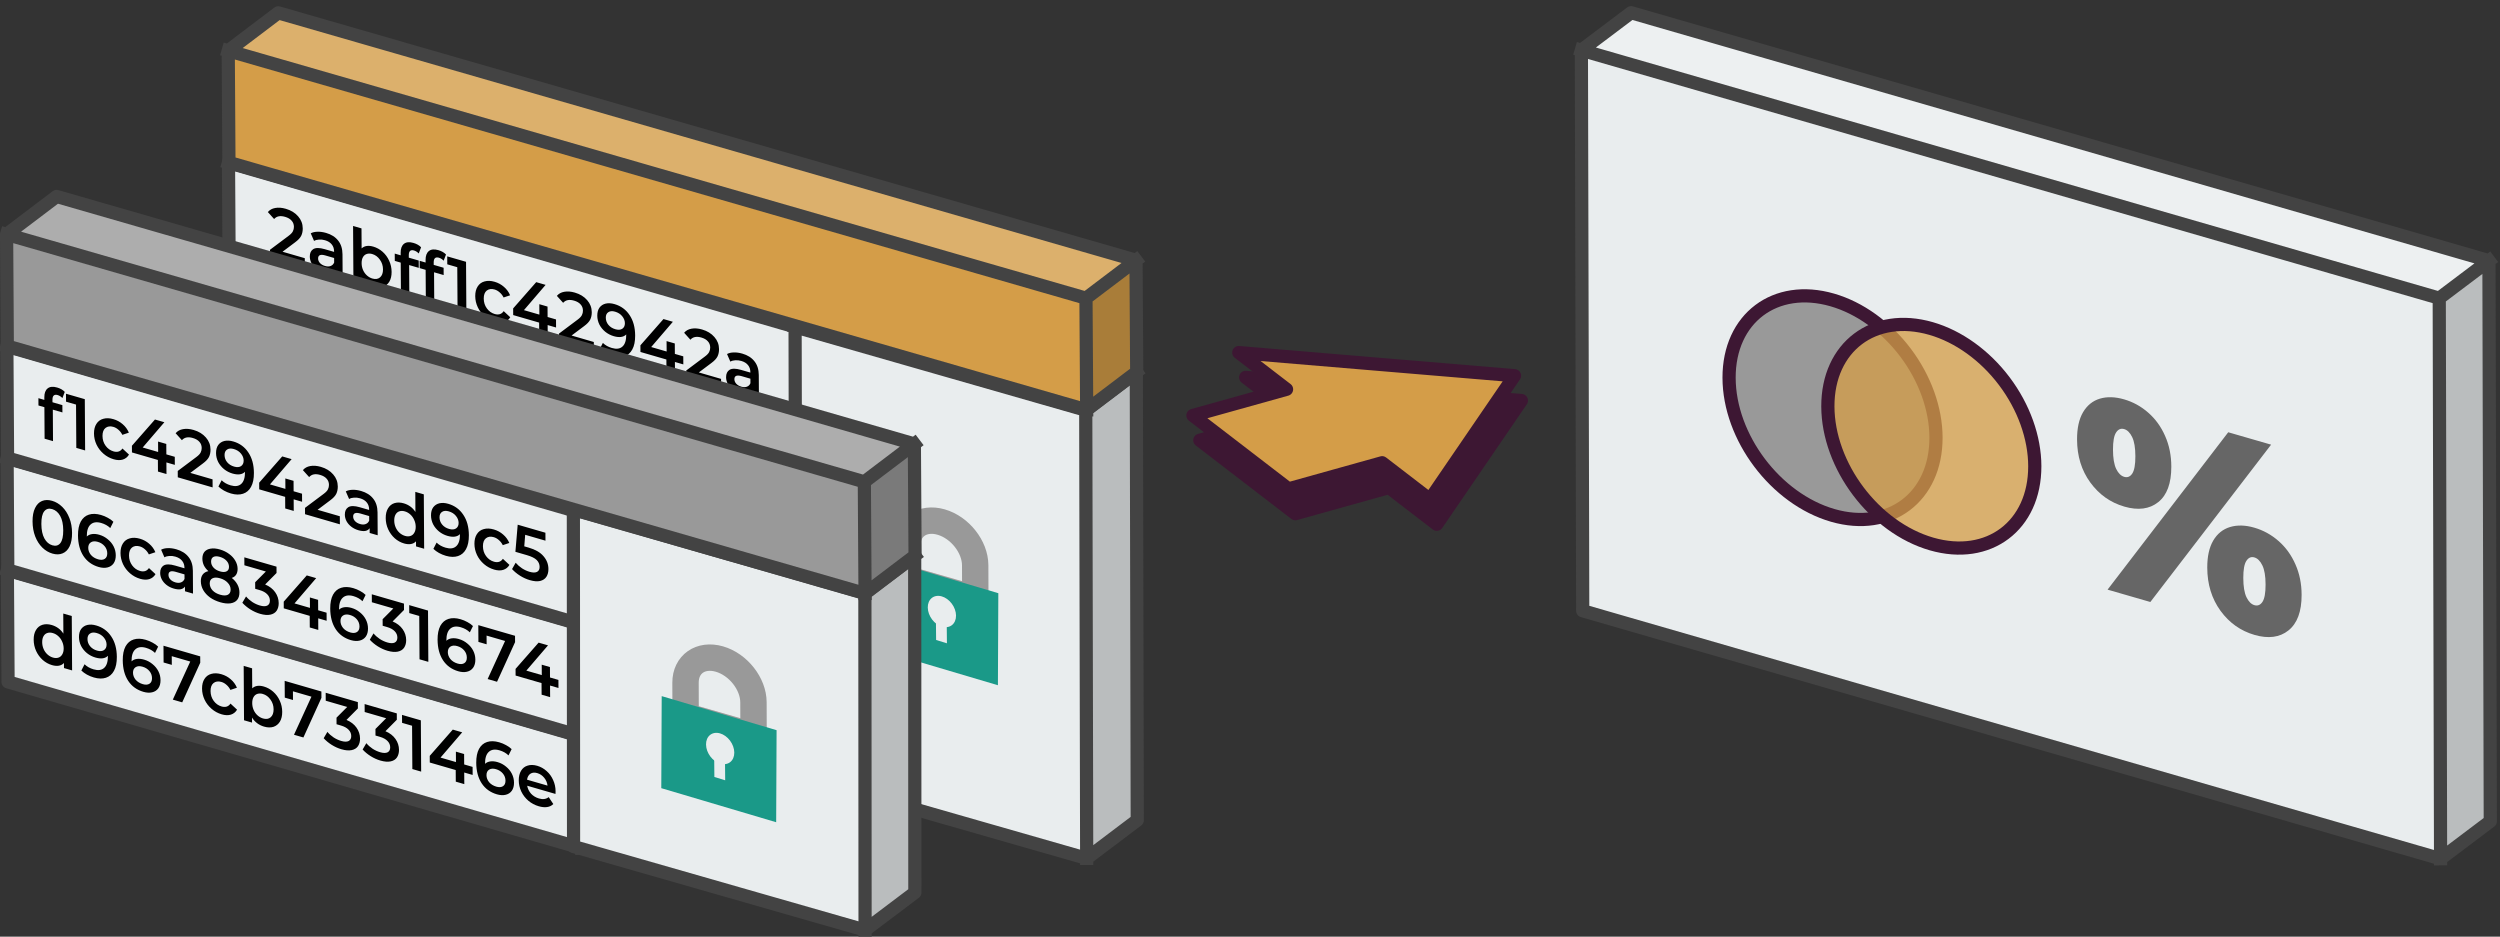 <?xml version="1.0" encoding="UTF-8" standalone="no"?>
<svg
   xmlns:dc="http://purl.org/dc/elements/1.1/"
   xmlns:cc="http://creativecommons.org/ns#"
   xmlns:rdf="http://www.w3.org/1999/02/22-rdf-syntax-ns#"
   xmlns:svg="http://www.w3.org/2000/svg"
   xmlns="http://www.w3.org/2000/svg"
   xmlns:sodipodi="http://sodipodi.sourceforge.net/DTD/sodipodi-0.dtd"
   xmlns:inkscape="http://www.inkscape.org/namespaces/inkscape"
   version="1.1"
   viewBox="0 0 379 142"
   stroke-miterlimit="10"
   id="svg723"
   sodipodi:docname="3.svg"
   width="379"
   height="142"
   style="fill:none;stroke:none;stroke-linecap:square;stroke-miterlimit:10"
   inkscape:version="0.92.4 (5da689c313, 2019-01-14)">
  <rect x="0" y="0" width="379" height="142" fill="#333333" stroke="none"/>
  <defs
     id="defs727" />
  <sodipodi:namedview
     pagecolor="#ffffff"
     bordercolor="#666666"
     borderopacity="1"
     objecttolerance="10"
     gridtolerance="10"
     guidetolerance="10"
     inkscape:pageopacity="0"
     inkscape:pageshadow="2"
     inkscape:window-width="1920"
     inkscape:window-height="1057"
     id="namedview725"
     showgrid="false"
     fit-margin-top="0"
     fit-margin-left="0"
     fit-margin-right="0"
     fit-margin-bottom="0"
     inkscape:zoom="1.1833333"
     inkscape:cx="-91.618046"
     inkscape:cy="214.34274"
     inkscape:window-x="-8"
     inkscape:window-y="-8"
     inkscape:window-maximized="1"
     inkscape:current-layer="g721" />
  <clipPath
     id="ga58203b355_0_965.0">
    <path
       d="M 0,0 H 960 V 540 H 0 Z"
       id="path2"
       inkscape:connector-curvature="0"
       style="clip-rule:nonzero" />
  </clipPath>
  <g
     clip-path="url(#ga58203b355_0_965.0)"
     id="g721"
     transform="translate(-296.97,-376.146)">
    <path
       d="m 331.723,451.72 86.981,25.22 0.107,16.935 -86.981,-25.22 z"
       id="path7"
       inkscape:connector-curvature="0"
       style="fill:#e9edee;fill-rule:evenodd" />
    <path
       d="m 418.704,476.94 7.583,-5.734 0.107,16.935 -7.583,5.734 z"
       id="path9"
       inkscape:connector-curvature="0"
       style="fill:#babdbe;fill-rule:evenodd" />
    <path
       d="m 331.723,451.72 7.583,-5.734 86.981,25.22 -7.583,5.734 z"
       id="path11"
       inkscape:connector-curvature="0"
       style="fill:#edf0f1;fill-rule:evenodd" />
    <path
       d="m 331.723,451.72 7.583,-5.734 86.981,25.22 0.107,16.935 -7.583,5.734 -86.981,-25.22 z m 0,0 86.981,25.22 7.583,-5.734 m -7.583,5.734 0.107,16.935"
       id="path13"
       inkscape:connector-curvature="0"
       style="fill:#000000;fill-opacity:0;fill-rule:evenodd" />
    <path
       d="m 331.723,451.72 7.583,-5.734 86.981,25.22 0.107,16.935 -7.583,5.734 -86.981,-25.22 z m 0,0 86.981,25.22 7.583,-5.734 m -7.583,5.734 0.107,16.935"
       id="path15"
       inkscape:connector-curvature="0"
       style="fill-rule:evenodd;stroke:#434343;stroke-width:2;stroke-linecap:butt;stroke-linejoin:round" />
    <path
       d="m 340.352,458.694 q 1.471,0.426 2.287,1.672 0.832,1.234 0.843,3.092 0.008,1.32 -0.436,2.119 -0.429,0.787 -1.222,1.045 -0.792,0.258 -1.828,-0.042 -0.555,-0.161 -1.051,-0.435 -0.481,-0.27 -0.843,-0.619 l 0.488,-0.948 q 0.528,0.527 1.368,0.771 1.035,0.3 1.601,-0.219 0.581,-0.515 0.573,-1.819 l -1.2e-4,-0.016 q -0.313,0.316 -0.806,0.384 -0.479,0.056 -1.094,-0.122 -0.705,-0.205 -1.277,-0.663 -0.557,-0.454 -0.891,-1.088 -0.319,-0.645 -0.323,-1.346 -0.005,-0.766 0.337,-1.236 0.357,-0.466 0.94,-0.606 0.598,-0.136 1.334,0.078 z m 0.129,3.812 q 0.645,0.187 1.048,-0.07 0.403,-0.274 0.399,-0.844 -0.004,-0.57 -0.411,-1.063 -0.393,-0.488 -1.083,-0.688 -0.63,-0.183 -1.018,0.079 -0.388,0.245 -0.384,0.832 0.004,0.619 0.396,1.091 0.392,0.472 1.053,0.663 z m 9.618,-1.344 0.052,8.247 -1.231,-0.357 -0.005,-0.766 q -0.312,0.332 -0.776,0.409 -0.464,0.077 -1.034,-0.088 -0.78,-0.226 -1.413,-0.784 -0.633,-0.574 -0.997,-1.363 -0.365,-0.805 -0.37,-1.702 -0.006,-0.896 0.35,-1.477 0.356,-0.596 0.984,-0.789 0.628,-0.192 1.408,0.034 0.54,0.157 0.992,0.483 0.451,0.326 0.769,0.825 l -0.019,-3.048 z m -2.851,6.299 q 0.465,0.135 0.824,0.011 0.374,-0.119 0.581,-0.482 0.222,-0.358 0.219,-0.913 -0.004,-0.554 -0.231,-1.043 -0.213,-0.485 -0.589,-0.822 -0.362,-0.333 -0.827,-0.467 -0.45,-0.131 -0.824,-0.011 -0.374,0.119 -0.581,0.482 -0.207,0.363 -0.204,0.917 0.004,0.554 0.216,1.039 0.213,0.485 0.589,0.822 0.377,0.337 0.827,0.468 z m 9.691,0.988 q 9.2e-4,0.147 -0.012,0.403 l -4.292,-1.244 q 0.124,0.687 0.592,1.213 0.483,0.514 1.188,0.719 0.9,0.261 1.482,-0.205 l 0.696,1.048 q -0.372,0.38 -0.941,0.459 -0.554,0.084 -1.259,-0.121 -0.9,-0.261 -1.593,-0.852 -0.678,-0.587 -1.057,-1.38 -0.38,-0.81 -0.385,-1.69 -0.005,-0.864 0.35,-1.46 0.356,-0.596 0.999,-0.784 0.643,-0.204 1.453,0.031 0.795,0.231 1.428,0.804 0.633,0.558 0.982,1.359 0.365,0.789 0.37,1.702 z m -2.774,-2.756 q -0.615,-0.178 -1.033,0.091 -0.418,0.269 -0.519,0.907 l 3.106,0.901 q -0.079,-0.674 -0.502,-1.187 -0.423,-0.529 -1.053,-0.712 z m 8.262,3.193 q 0.557,0.438 0.86,0.998 0.303,0.56 0.307,1.195 0.005,0.717 -0.352,1.151 -0.357,0.417 -1.03,0.515 -0.659,0.086 -1.529,-0.167 -0.885,-0.257 -1.547,-0.725 -0.662,-0.485 -1.026,-1.111 -0.364,-0.642 -0.368,-1.359 -0.004,-0.636 0.293,-1.021 0.297,-0.386 0.851,-0.502 -0.437,-0.387 -0.68,-0.864 -0.228,-0.489 -0.231,-1.027 -0.004,-0.652 0.323,-1.045 0.342,-0.389 0.941,-0.476 0.599,-0.103 1.394,0.128 0.795,0.231 1.397,0.682 0.602,0.435 0.935,1.02 0.348,0.589 0.352,1.241 0.003,0.538 -0.234,0.892 -0.223,0.342 -0.656,0.477 z m -1.788,-3.186 q -0.63,-0.183 -0.989,0.006 -0.358,0.189 -0.355,0.71 0.003,0.505 0.365,0.903 0.362,0.398 0.992,0.581 0.63,0.183 0.989,-0.006 0.373,-0.185 0.37,-0.69 -0.003,-0.522 -0.38,-0.924 -0.377,-0.402 -0.992,-0.581 z m 0.036,5.737 q 0.735,0.213 1.153,0.009 0.433,-0.216 0.429,-0.803 -0.004,-0.57 -0.441,-1.023 -0.422,-0.464 -1.158,-0.677 -0.735,-0.213 -1.153,0.007 -0.418,0.204 -0.415,0.775 0.004,0.587 0.426,1.051 0.422,0.448 1.158,0.661 z m 6.816,-1.554 q 0.991,0.418 1.52,1.173 0.529,0.755 0.535,1.652 0.004,0.668 -0.307,1.147 -0.312,0.463 -0.955,0.602 -0.643,0.139 -1.559,-0.127 -0.765,-0.222 -1.487,-0.675 -0.707,-0.449 -1.205,-1 l 0.563,-0.959 q 0.392,0.472 0.949,0.845 0.556,0.357 1.157,0.531 0.705,0.205 1.109,0.012 0.403,-0.208 0.4,-0.763 -0.003,-0.538 -0.395,-0.944 -0.392,-0.423 -1.173,-0.649 l -0.66,-0.191 -0.006,-0.994 1.622,-1.628 -3.256,-0.944 -0.008,-1.206 4.877,1.414 0.006,0.962 z m 8.19,-0.83 0.006,0.962 -2.733,6.008 -1.426,-0.413 2.645,-5.773 -2.806,-0.814 0.008,1.32 -1.246,-0.361 -0.016,-2.543 z m 3.236,0.824 q 1.471,0.426 2.287,1.672 0.832,1.234 0.843,3.092 0.008,1.32 -0.436,2.119 -0.429,0.787 -1.222,1.045 -0.792,0.258 -1.828,-0.042 -0.555,-0.161 -1.051,-0.435 -0.481,-0.27 -0.843,-0.619 l 0.488,-0.948 q 0.528,0.527 1.368,0.771 1.036,0.3 1.601,-0.219 0.581,-0.515 0.573,-1.819 l -9e-5,-0.016 q -0.313,0.316 -0.806,0.384 -0.479,0.056 -1.094,-0.122 -0.705,-0.204 -1.277,-0.663 -0.557,-0.454 -0.891,-1.088 -0.319,-0.646 -0.323,-1.346 -0.005,-0.766 0.337,-1.236 0.357,-0.466 0.94,-0.606 0.598,-0.136 1.334,0.078 z m 0.129,3.812 q 0.645,0.187 1.048,-0.07 0.403,-0.274 0.399,-0.844 -0.004,-0.57 -0.411,-1.063 -0.393,-0.488 -1.083,-0.688 -0.63,-0.183 -1.018,0.079 -0.388,0.245 -0.384,0.832 0.004,0.619 0.396,1.091 0.392,0.472 1.053,0.663 z m 6.819,6.158 q -0.855,-0.248 -1.533,-0.835 -0.678,-0.587 -1.057,-1.38 -0.38,-0.81 -0.385,-1.69 -0.006,-0.88 0.365,-1.456 0.371,-0.592 1.044,-0.771 0.673,-0.195 1.528,0.053 0.81,0.235 1.413,0.768 0.617,0.521 0.937,1.28 l -0.987,0.332 q -0.243,-0.477 -0.604,-0.777 -0.346,-0.312 -0.767,-0.434 -0.705,-0.204 -1.182,0.162 -0.462,0.37 -0.457,1.218 0.005,0.848 0.474,1.488 0.468,0.64 1.189,0.849 0.42,0.122 0.764,0.026 0.359,-0.107 0.596,-0.462 l 0.995,0.923 q -0.326,0.556 -0.939,0.753 -0.598,0.185 -1.393,-0.046 z m 5.985,1.768 q -0.855,-0.248 -1.534,-0.916 -0.678,-0.668 -1.074,-1.678 -0.396,-1.026 -0.404,-2.281 -0.008,-1.239 0.377,-2.022 0.384,-0.8 1.057,-1.076 0.672,-0.277 1.528,-0.029 0.855,0.248 1.534,0.916 0.693,0.673 1.089,1.699 0.396,1.01 0.404,2.248 0.008,1.255 -0.376,2.055 -0.385,0.783 -1.072,1.056 -0.672,0.277 -1.528,0.029 z m -0.008,-1.255 q 0.765,0.222 1.211,-0.332 0.446,-0.57 0.437,-1.939 -0.009,-1.369 -0.463,-2.184 -0.455,-0.815 -1.22,-1.037 -0.75,-0.218 -1.196,0.336 -0.446,0.554 -0.437,1.923 0.009,1.369 0.463,2.2 0.455,0.815 1.205,1.033 z m 6.474,-4.175 q -0.81,-0.235 -0.804,0.727 l 0.002,0.359 1.501,0.435 0.007,1.108 -1.456,-0.422 0.03,4.775 -1.276,-0.37 -0.03,-4.775 -0.9,-0.261 -0.007,-1.108 0.9,0.261 -0.002,-0.391 q -0.006,-0.945 0.501,-1.352 0.507,-0.406 1.437,-0.136 0.735,0.213 1.158,0.661 l -0.354,0.939 q -0.332,-0.34 -0.707,-0.449 z m 4.595,2.536 q 0.795,0.231 1.428,0.788 0.633,0.558 0.997,1.363 0.364,0.789 0.37,1.685 0.006,0.896 -0.35,1.493 -0.356,0.58 -0.984,0.789 -0.628,0.192 -1.423,-0.038 -0.57,-0.165 -1.037,-0.512 -0.467,-0.347 -0.784,-0.862 l 0.005,0.766 -1.216,-0.352 -0.052,-8.247 1.276,0.37 0.019,3.031 q 0.328,-0.295 0.762,-0.365 0.449,-0.065 0.989,0.092 z m -0.119,4.846 q 0.705,0.204 1.152,-0.17 0.462,-0.387 0.457,-1.218 -0.005,-0.831 -0.474,-1.471 -0.454,-0.652 -1.159,-0.857 -0.45,-0.131 -0.824,-0.011 -0.374,0.119 -0.581,0.482 -0.207,0.363 -0.204,0.917 0.004,0.554 0.216,1.039 0.213,0.485 0.589,0.822 0.377,0.337 0.827,0.468 z m 10.138,2.289 -1.276,-0.37 0.011,1.76 -1.291,-0.374 -0.011,-1.76 -3.932,-1.14 -0.006,-1.01 3.495,-3.981 1.426,0.413 -3.286,3.83 2.341,0.679 -0.01,-1.581 1.246,0.361 0.01,1.581 1.276,0.37 z"
       id="path17"
       inkscape:connector-curvature="0"
       style="fill:#000000;fill-rule:nonzero" />
    <path
       d="m 331.686,434.749 86.981,25.22 0.107,16.935 -86.981,-25.22 z"
       id="path19"
       inkscape:connector-curvature="0"
       style="fill:#e9edee;fill-rule:evenodd" />
    <path
       d="m 418.667,459.969 7.583,-5.734 0.107,16.935 -7.583,5.734 z"
       id="path21"
       inkscape:connector-curvature="0"
       style="fill:#babdbe;fill-rule:evenodd" />
    <path
       d="m 331.686,434.749 7.583,-5.734 86.981,25.22 -7.583,5.734 z"
       id="path23"
       inkscape:connector-curvature="0"
       style="fill:#edf0f1;fill-rule:evenodd" />
    <path
       d="m 331.686,434.749 7.583,-5.734 86.981,25.22 0.107,16.935 -7.583,5.734 -86.981,-25.22 z m 0,0 86.981,25.22 7.583,-5.734 m -7.583,5.734 0.107,16.935"
       id="path25"
       inkscape:connector-curvature="0"
       style="fill:#000000;fill-opacity:0;fill-rule:evenodd" />
    <path
       d="m 331.686,434.749 7.583,-5.734 86.981,25.22 0.107,16.935 -7.583,5.734 -86.981,-25.22 z m 0,0 86.981,25.22 7.583,-5.734 m -7.583,5.734 0.107,16.935"
       id="path27"
       inkscape:connector-curvature="0"
       style="fill-rule:evenodd;stroke:#434343;stroke-width:2;stroke-linecap:butt;stroke-linejoin:round" />
    <path
       d="m 344.346,442.534 0.052,8.247 -1.231,-0.357 -0.005,-0.766 q -0.312,0.332 -0.776,0.409 -0.464,0.077 -1.034,-0.088 -0.78,-0.226 -1.413,-0.784 -0.633,-0.574 -0.997,-1.363 -0.365,-0.805 -0.37,-1.702 -0.006,-0.896 0.35,-1.476 0.356,-0.596 0.984,-0.789 0.628,-0.192 1.408,0.034 0.54,0.157 0.992,0.483 0.451,0.326 0.769,0.825 l -0.019,-3.048 z m -2.851,6.299 q 0.465,0.135 0.824,0.011 0.374,-0.119 0.581,-0.482 0.222,-0.358 0.219,-0.913 -0.003,-0.554 -0.231,-1.043 -0.213,-0.485 -0.589,-0.822 -0.362,-0.333 -0.827,-0.467 -0.45,-0.131 -0.824,-0.011 -0.374,0.119 -0.581,0.482 -0.207,0.363 -0.204,0.917 0.004,0.554 0.216,1.039 0.213,0.485 0.589,0.822 0.377,0.337 0.827,0.468 z m 7.084,3.242 q -0.855,-0.248 -1.533,-0.835 -0.678,-0.587 -1.057,-1.38 -0.38,-0.81 -0.385,-1.69 -0.006,-0.88 0.365,-1.456 0.371,-0.592 1.044,-0.771 0.673,-0.195 1.528,0.053 0.81,0.235 1.413,0.768 0.617,0.521 0.937,1.28 l -0.987,0.332 q -0.243,-0.477 -0.604,-0.777 -0.346,-0.312 -0.767,-0.434 -0.705,-0.204 -1.182,0.162 -0.462,0.37 -0.457,1.218 0.005,0.848 0.474,1.488 0.468,0.64 1.189,0.849 0.42,0.122 0.764,0.026 0.359,-0.107 0.596,-0.462 l 0.994,0.923 q -0.326,0.556 -0.939,0.753 -0.598,0.185 -1.393,-0.046 z m 5.241,-6.322 0.049,7.774 -1.336,-0.387 -0.042,-6.568 -1.516,-0.439 -0.008,-1.206 z m 4.856,3.181 q 0.795,0.231 1.428,0.788 0.633,0.558 0.997,1.363 0.364,0.789 0.37,1.685 0.006,0.896 -0.35,1.493 -0.356,0.58 -0.984,0.789 -0.628,0.192 -1.423,-0.038 -0.57,-0.165 -1.037,-0.512 -0.467,-0.347 -0.784,-0.862 l 0.005,0.766 -1.216,-0.352 -0.052,-8.247 1.276,0.37 0.019,3.031 q 0.328,-0.295 0.762,-0.365 0.449,-0.065 0.989,0.092 z m -0.119,4.846 q 0.705,0.205 1.152,-0.17 0.462,-0.387 0.457,-1.218 -0.005,-0.831 -0.474,-1.471 -0.453,-0.652 -1.159,-0.857 -0.45,-0.131 -0.824,-0.011 -0.374,0.119 -0.581,0.482 -0.207,0.363 -0.204,0.917 0.004,0.554 0.216,1.039 0.213,0.485 0.589,0.822 0.377,0.337 0.827,0.467 z m 6.123,-3.105 q 1.216,0.352 1.85,1.171 0.649,0.806 0.657,2.078 l 0.022,3.472 -1.216,-0.352 -0.005,-0.717 q -0.223,0.326 -0.656,0.412 -0.434,0.069 -1.049,-0.109 -0.615,-0.178 -1.082,-0.541 -0.467,-0.363 -0.724,-0.845 -0.243,-0.477 -0.246,-0.982 -0.005,-0.799 0.532,-1.131 0.552,-0.328 1.723,0.011 l 1.426,0.413 -5.2e-4,-0.082 q -0.004,-0.619 -0.351,-1.045 -0.347,-0.442 -1.023,-0.638 -0.465,-0.135 -0.914,-0.102 -0.434,0.021 -0.748,0.206 l -0.502,-1.154 q 0.433,-0.232 1.032,-0.238 0.599,-0.021 1.274,0.174 z m -0.148,5.017 q 0.495,0.144 0.854,0.004 0.374,-0.136 0.536,-0.528 l -0.004,-0.685 -1.321,-0.383 q -1.111,-0.322 -1.106,0.46 0.002,0.375 0.274,0.681 0.287,0.311 0.767,0.45 z m 6.361,-3.215 q 1.216,0.352 1.85,1.171 0.649,0.806 0.657,2.078 l 0.022,3.472 -1.216,-0.352 -0.005,-0.717 q -0.223,0.326 -0.656,0.412 -0.434,0.069 -1.049,-0.109 -0.615,-0.178 -1.082,-0.541 -0.467,-0.363 -0.724,-0.844 -0.243,-0.477 -0.246,-0.982 -0.005,-0.799 0.532,-1.131 0.552,-0.328 1.723,0.011 l 1.426,0.413 -5.2e-4,-0.082 q -0.004,-0.619 -0.351,-1.045 -0.347,-0.442 -1.023,-0.638 -0.465,-0.135 -0.914,-0.102 -0.434,0.021 -0.748,0.206 l -0.502,-1.154 q 0.433,-0.232 1.032,-0.238 0.599,-0.021 1.274,0.174 z m -0.148,5.017 q 0.495,0.144 0.854,0.004 0.374,-0.136 0.536,-0.528 l -0.004,-0.685 -1.321,-0.383 q -1.111,-0.322 -1.106,0.46 0.002,0.375 0.274,0.681 0.287,0.311 0.767,0.45 z m 6.488,-4.382 q -0.81,-0.235 -0.804,0.727 l 0.002,0.359 1.501,0.435 0.007,1.108 -1.456,-0.422 0.03,4.775 -1.276,-0.37 -0.03,-4.775 -0.9,-0.261 -0.007,-1.108 0.9,0.261 -0.002,-0.391 q -0.006,-0.945 0.501,-1.352 0.507,-0.406 1.437,-0.136 0.735,0.213 1.158,0.661 l -0.354,0.939 q -0.332,-0.34 -0.707,-0.449 z m 6.633,6.186 q 9.1e-4,0.147 -0.012,0.403 l -4.292,-1.244 q 0.124,0.687 0.592,1.213 0.483,0.514 1.188,0.719 0.9,0.261 1.482,-0.205 l 0.696,1.048 q -0.372,0.38 -0.941,0.459 -0.554,0.084 -1.259,-0.121 -0.9,-0.261 -1.593,-0.852 -0.678,-0.587 -1.057,-1.38 -0.38,-0.81 -0.385,-1.69 -0.005,-0.864 0.35,-1.46 0.356,-0.596 0.999,-0.784 0.643,-0.204 1.453,0.031 0.795,0.231 1.428,0.805 0.633,0.558 0.982,1.359 0.364,0.789 0.37,1.702 z m -2.774,-2.756 q -0.615,-0.178 -1.033,0.091 -0.418,0.269 -0.519,0.907 l 3.106,0.901 q -0.079,-0.674 -0.502,-1.187 -0.423,-0.529 -1.053,-0.712 z m 8.702,-0.356 0.006,0.962 -2.733,6.008 -1.426,-0.413 2.645,-5.773 -2.806,-0.814 0.008,1.32 -1.246,-0.361 -0.016,-2.543 z m 6.585,7.913 -1.276,-0.37 0.011,1.76 -1.291,-0.374 -0.011,-1.76 -3.932,-1.14 -0.006,-1.01 3.495,-3.981 1.426,0.413 -3.286,3.83 2.341,0.679 -0.01,-1.581 1.246,0.361 0.01,1.581 1.276,0.37 z m 2.743,-2.214 q 1.516,0.439 2.24,1.3 0.739,0.849 0.746,1.941 0.004,0.701 -0.307,1.18 -0.312,0.479 -0.955,0.634 -0.628,0.143 -1.559,-0.127 -0.765,-0.222 -1.487,-0.675 -0.707,-0.449 -1.205,-1 l 0.548,-0.964 q 0.407,0.476 0.964,0.849 0.556,0.357 1.157,0.531 0.705,0.204 1.109,0.012 0.403,-0.208 0.4,-0.763 -0.004,-0.603 -0.441,-1.039 -0.437,-0.436 -1.488,-0.74 l -1.741,-0.505 0.348,-4.113 4.202,1.218 0.008,1.206 -3.076,-0.892 -0.139,1.749 z m 8.991,-0.386 0.006,0.962 -2.733,6.008 -1.426,-0.413 2.645,-5.773 -2.806,-0.814 0.008,1.32 -1.246,-0.361 -0.016,-2.543 z m 3.435,1.565 q -0.81,-0.235 -0.804,0.727 l 0.002,0.359 1.501,0.435 0.007,1.108 -1.456,-0.422 0.03,4.775 -1.276,-0.37 -0.03,-4.775 -0.9,-0.261 -0.007,-1.108 0.9,0.261 -0.002,-0.391 q -0.006,-0.945 0.501,-1.352 0.507,-0.406 1.437,-0.136 0.735,0.213 1.158,0.661 l -0.354,0.939 q -0.332,-0.34 -0.707,-0.449 z"
       id="path29"
       inkscape:connector-curvature="0"
       style="fill:#000000;fill-rule:nonzero" />
    <path
       d="m 331.646,417.778 86.981,25.22 0.107,16.935 -86.981,-25.22 z"
       id="path31"
       inkscape:connector-curvature="0"
       style="fill:#e9edee;fill-rule:evenodd" />
    <path
       d="m 418.628,442.998 7.583,-5.734 0.107,16.935 -7.583,5.734 z"
       id="path33"
       inkscape:connector-curvature="0"
       style="fill:#babdbe;fill-rule:evenodd" />
    <path
       d="m 331.646,417.778 7.583,-5.734 86.981,25.22 -7.583,5.734 z"
       id="path35"
       inkscape:connector-curvature="0"
       style="fill:#edf0f1;fill-rule:evenodd" />
    <path
       d="m 331.646,417.778 7.583,-5.734 86.981,25.22 0.107,16.935 -7.583,5.734 -86.981,-25.22 z m 0,0 86.981,25.22 7.583,-5.734 m -7.583,5.734 0.107,16.935"
       id="path37"
       inkscape:connector-curvature="0"
       style="fill:#000000;fill-opacity:0;fill-rule:evenodd" />
    <path
       d="m 331.646,417.778 7.583,-5.734 86.981,25.22 0.107,16.935 -7.583,5.734 -86.981,-25.22 z m 0,0 86.981,25.22 7.583,-5.734 m -7.583,5.734 0.107,16.935"
       id="path39"
       inkscape:connector-curvature="0"
       style="fill-rule:evenodd;stroke:#434343;stroke-width:2;stroke-linecap:butt;stroke-linejoin:round" />
    <path
       d="m 344.235,426.014 0.006,0.962 -2.733,6.008 -1.426,-0.413 2.645,-5.773 -2.806,-0.814 0.008,1.32 -1.246,-0.361 -0.016,-2.543 z m 3.399,0.986 0.049,7.774 -1.336,-0.387 -0.042,-6.568 -1.516,-0.439 -0.008,-1.206 z m 3.911,2.907 q 1.216,0.352 1.85,1.171 0.649,0.806 0.657,2.078 l 0.022,3.472 -1.216,-0.352 -0.005,-0.717 q -0.223,0.326 -0.656,0.412 -0.434,0.069 -1.049,-0.109 -0.615,-0.178 -1.082,-0.541 -0.467,-0.363 -0.724,-0.844 -0.243,-0.477 -0.246,-0.982 -0.005,-0.799 0.532,-1.131 0.552,-0.328 1.723,0.011 l 1.426,0.413 -5.2e-4,-0.082 q -0.004,-0.619 -0.351,-1.045 -0.347,-0.442 -1.023,-0.638 -0.465,-0.135 -0.914,-0.102 -0.434,0.021 -0.748,0.206 l -0.502,-1.154 q 0.433,-0.232 1.032,-0.238 0.599,-0.021 1.274,0.174 z m -0.148,5.017 q 0.495,0.144 0.854,0.004 0.374,-0.136 0.536,-0.528 l -0.004,-0.685 -1.321,-0.383 q -1.111,-0.322 -1.106,0.46 0.002,0.375 0.274,0.681 0.287,0.311 0.767,0.45 z m 9.669,-4.501 0.052,8.247 -1.231,-0.357 -0.005,-0.766 q -0.312,0.332 -0.776,0.409 -0.464,0.077 -1.034,-0.088 -0.78,-0.226 -1.413,-0.784 -0.633,-0.574 -0.997,-1.363 -0.365,-0.805 -0.37,-1.702 -0.006,-0.896 0.35,-1.476 0.356,-0.596 0.984,-0.789 0.628,-0.192 1.408,0.034 0.54,0.157 0.992,0.483 0.451,0.326 0.769,0.825 l -0.019,-3.048 z m -2.851,6.299 q 0.465,0.135 0.824,0.011 0.374,-0.119 0.581,-0.482 0.222,-0.358 0.219,-0.913 -0.004,-0.554 -0.231,-1.043 -0.213,-0.485 -0.589,-0.822 -0.362,-0.333 -0.827,-0.468 -0.45,-0.131 -0.824,-0.011 -0.374,0.119 -0.581,0.482 -0.207,0.363 -0.204,0.917 0.004,0.554 0.216,1.039 0.213,0.485 0.589,0.822 0.377,0.337 0.827,0.467 z m 9.372,2.603 0.008,1.222 -5.282,-1.532 -0.006,-0.962 2.818,-2.111 q 0.492,-0.362 0.655,-0.689 0.163,-0.327 0.16,-0.686 -0.004,-0.554 -0.35,-0.931 -0.332,-0.389 -0.992,-0.581 -1.095,-0.318 -1.661,0.332 l -0.95,-1.056 q 0.416,-0.497 1.12,-0.619 0.718,-0.133 1.604,0.123 1.171,0.339 1.865,1.143 0.694,0.787 0.701,1.83 0.004,0.636 -0.233,1.12 -0.237,0.485 -0.937,0.997 l -1.893,1.419 z m 7,1.493 -1.276,-0.37 0.011,1.76 -1.291,-0.374 -0.011,-1.76 -3.932,-1.14 -0.006,-1.01 3.495,-3.981 1.426,0.413 -3.286,3.83 2.341,0.679 -0.01,-1.581 1.246,0.361 0.01,1.581 1.276,0.37 z m 5.722,2.196 0.008,1.222 -5.282,-1.532 -0.006,-0.962 2.818,-2.111 q 0.492,-0.362 0.655,-0.689 0.163,-0.327 0.16,-0.686 -0.004,-0.554 -0.35,-0.931 -0.332,-0.389 -0.992,-0.581 -1.096,-0.318 -1.661,0.332 l -0.95,-1.056 q 0.416,-0.497 1.12,-0.619 0.718,-0.133 1.604,0.123 1.171,0.339 1.865,1.143 0.694,0.787 0.701,1.83 0.004,0.636 -0.233,1.12 -0.237,0.485 -0.937,0.997 l -1.893,1.419 z m 6.095,-4.773 0.006,0.962 -2.733,6.008 -1.426,-0.413 2.645,-5.773 -2.806,-0.814 0.008,1.32 -1.246,-0.361 -0.016,-2.543 z m 5.861,6.531 q 9.4e-4,0.147 -0.012,0.403 l -4.292,-1.244 q 0.124,0.687 0.592,1.213 0.483,0.514 1.188,0.719 0.9,0.261 1.482,-0.205 l 0.696,1.048 q -0.372,0.38 -0.941,0.459 -0.554,0.084 -1.259,-0.121 -0.9,-0.261 -1.593,-0.852 -0.678,-0.587 -1.057,-1.38 -0.38,-0.81 -0.385,-1.69 -0.005,-0.864 0.35,-1.46 0.356,-0.596 0.999,-0.784 0.643,-0.204 1.453,0.031 0.795,0.231 1.428,0.805 0.633,0.558 0.982,1.359 0.364,0.789 0.37,1.702 z m -2.774,-2.756 q -0.615,-0.178 -1.033,0.091 -0.418,0.269 -0.519,0.907 l 3.106,0.901 q -0.079,-0.674 -0.502,-1.187 -0.423,-0.529 -1.053,-0.712 z m 10.018,6.028 -1.276,-0.37 0.011,1.76 -1.291,-0.374 -0.011,-1.76 -3.932,-1.14 -0.006,-1.01 3.495,-3.981 1.426,0.413 -3.286,3.83 2.341,0.679 -0.01,-1.581 1.246,0.361 0.01,1.581 1.276,0.37 z m 3.794,-1.942 q 0.705,0.204 1.263,0.675 0.572,0.459 0.891,1.088 0.319,0.629 0.323,1.346 0.005,0.75 -0.337,1.236 -0.342,0.47 -0.94,0.606 -0.583,0.14 -1.319,-0.073 -1.486,-0.431 -2.302,-1.66 -0.817,-1.245 -0.829,-3.12 -0.008,-1.304 0.421,-2.107 0.444,-0.798 1.222,-1.045 0.792,-0.258 1.843,0.046 0.555,0.161 1.036,0.431 0.496,0.258 0.843,0.602 l -0.473,0.953 q -0.543,-0.532 -1.368,-0.771 -1.035,-0.3 -1.616,0.231 -0.581,0.515 -0.573,1.802 l 1.2e-4,0.016 q 0.313,-0.3 0.807,-0.368 0.494,-0.068 1.109,0.11 z m -0.201,3.716 q 0.615,0.178 1.003,-0.067 0.388,-0.245 0.384,-0.848 -0.004,-0.603 -0.396,-1.075 -0.392,-0.472 -1.038,-0.659 -0.645,-0.187 -1.048,0.07 -0.403,0.257 -0.399,0.844 0.004,0.57 0.396,1.058 0.407,0.476 1.098,0.676 z m 6.41,-1.672 q 0.991,0.418 1.52,1.173 0.529,0.755 0.535,1.652 0.004,0.668 -0.307,1.147 -0.312,0.463 -0.955,0.602 -0.643,0.139 -1.559,-0.127 -0.765,-0.222 -1.487,-0.675 -0.707,-0.449 -1.205,-1 l 0.563,-0.959 q 0.392,0.472 0.949,0.845 0.556,0.357 1.157,0.531 0.705,0.204 1.109,0.012 0.403,-0.208 0.4,-0.763 -0.003,-0.538 -0.395,-0.944 -0.392,-0.423 -1.173,-0.649 l -0.66,-0.191 -0.006,-0.994 1.622,-1.628 -3.256,-0.944 -0.008,-1.206 4.877,1.414 0.006,0.962 z"
       id="path41"
       inkscape:connector-curvature="0"
       style="fill:#000000;fill-rule:nonzero" />
    <path
       d="m 331.609,400.808 86.981,25.22 0.107,16.935 -86.981,-25.22 z"
       id="path43"
       inkscape:connector-curvature="0"
       style="fill:#e9edee;fill-rule:evenodd" />
    <path
       d="m 418.591,426.028 7.583,-5.734 0.107,16.935 -7.583,5.734 z"
       id="path45"
       inkscape:connector-curvature="0"
       style="fill:#babdbe;fill-rule:evenodd" />
    <path
       d="m 331.609,400.808 7.583,-5.734 86.981,25.22 -7.583,5.734 z"
       id="path47"
       inkscape:connector-curvature="0"
       style="fill:#edf0f1;fill-rule:evenodd" />
    <path
       d="m 331.609,400.808 7.583,-5.734 86.981,25.22 0.107,16.935 -7.583,5.734 -86.981,-25.22 z m 0,0 86.981,25.22 7.583,-5.734 m -7.583,5.734 0.107,16.935"
       id="path49"
       inkscape:connector-curvature="0"
       style="fill:#000000;fill-opacity:0;fill-rule:evenodd" />
    <path
       d="m 331.609,400.808 7.583,-5.734 86.981,25.22 0.107,16.935 -7.583,5.734 -86.981,-25.22 z m 0,0 86.981,25.22 7.583,-5.734 m -7.583,5.734 0.107,16.935"
       id="path51"
       inkscape:connector-curvature="0"
       style="fill-rule:evenodd;stroke:#434343;stroke-width:2;stroke-linecap:butt;stroke-linejoin:round" />
    <path
       d="m 343.175,415.287 0.008,1.222 -5.282,-1.532 -0.006,-0.962 2.818,-2.111 q 0.492,-0.362 0.655,-0.689 0.163,-0.327 0.16,-0.686 -0.004,-0.554 -0.35,-0.931 -0.332,-0.389 -0.992,-0.581 -1.095,-0.318 -1.661,0.332 l -0.95,-1.056 q 0.416,-0.497 1.12,-0.619 0.718,-0.133 1.604,0.123 1.171,0.339 1.865,1.143 0.694,0.787 0.701,1.83 0.004,0.636 -0.233,1.12 -0.237,0.485 -0.937,0.997 l -1.893,1.42 z m 3.21,-3.836 q 1.216,0.352 1.85,1.171 0.649,0.806 0.657,2.078 l 0.022,3.472 -1.216,-0.352 -0.005,-0.717 q -0.223,0.326 -0.656,0.412 -0.434,0.069 -1.049,-0.109 -0.615,-0.178 -1.082,-0.541 -0.467,-0.363 -0.724,-0.844 -0.243,-0.477 -0.246,-0.982 -0.005,-0.799 0.532,-1.131 0.552,-0.328 1.723,0.011 l 1.426,0.413 -5.2e-4,-0.082 q -0.004,-0.619 -0.351,-1.045 -0.347,-0.442 -1.023,-0.638 -0.465,-0.135 -0.914,-0.102 -0.434,0.021 -0.748,0.206 l -0.502,-1.154 q 0.433,-0.232 1.032,-0.238 0.599,-0.021 1.274,0.174 z m -0.148,5.017 q 0.495,0.144 0.854,0.004 0.374,-0.136 0.536,-0.528 l -0.004,-0.685 -1.321,-0.383 q -1.111,-0.322 -1.106,0.46 0.002,0.375 0.274,0.681 0.287,0.311 0.767,0.45 z m 7.306,-2.941 q 0.795,0.231 1.428,0.788 0.633,0.558 0.997,1.363 0.364,0.789 0.37,1.685 0.006,0.896 -0.35,1.493 -0.356,0.58 -0.984,0.789 -0.628,0.192 -1.423,-0.038 -0.57,-0.165 -1.037,-0.512 -0.467,-0.347 -0.784,-0.862 l 0.005,0.766 -1.216,-0.352 -0.052,-8.247 1.276,0.37 0.019,3.032 q 0.328,-0.295 0.762,-0.365 0.449,-0.065 0.989,0.092 z m -0.119,4.846 q 0.705,0.204 1.152,-0.17 0.462,-0.387 0.457,-1.218 -0.005,-0.831 -0.474,-1.471 -0.453,-0.652 -1.159,-0.857 -0.45,-0.131 -0.824,-0.011 -0.374,0.119 -0.581,0.482 -0.207,0.363 -0.204,0.917 0.004,0.554 0.216,1.039 0.213,0.485 0.589,0.822 0.377,0.337 0.827,0.468 z m 6.322,-4.251 q -0.81,-0.235 -0.804,0.727 l 0.002,0.359 1.501,0.435 0.007,1.108 -1.456,-0.422 0.03,4.775 -1.276,-0.37 -0.03,-4.775 -0.9,-0.261 -0.007,-1.108 0.9,0.261 -0.002,-0.391 q -0.006,-0.945 0.501,-1.351 0.507,-0.406 1.437,-0.136 0.735,0.213 1.158,0.661 l -0.354,0.939 q -0.332,-0.34 -0.707,-0.449 z m 3.777,1.095 q -0.81,-0.235 -0.804,0.727 l 0.002,0.359 1.501,0.435 0.007,1.108 -1.456,-0.422 0.03,4.775 -1.276,-0.37 -0.03,-4.775 -0.9,-0.261 -0.007,-1.108 0.9,0.261 -0.002,-0.391 q -0.006,-0.945 0.501,-1.351 0.507,-0.406 1.437,-0.136 0.735,0.213 1.158,0.661 l -0.354,0.939 q -0.332,-0.34 -0.707,-0.449 z m 4.099,0.619 0.049,7.774 -1.336,-0.387 -0.042,-6.568 -1.516,-0.439 -0.008,-1.206 z m 4.369,9.108 q -0.855,-0.248 -1.533,-0.835 -0.678,-0.587 -1.057,-1.38 -0.38,-0.81 -0.385,-1.69 -0.006,-0.88 0.365,-1.456 0.371,-0.592 1.044,-0.771 0.673,-0.195 1.528,0.053 0.81,0.235 1.413,0.768 0.617,0.521 0.937,1.28 l -0.987,0.332 q -0.243,-0.477 -0.604,-0.777 -0.346,-0.312 -0.767,-0.434 -0.705,-0.204 -1.182,0.162 -0.462,0.37 -0.457,1.218 0.005,0.848 0.474,1.488 0.468,0.64 1.189,0.849 0.42,0.122 0.764,0.026 0.359,-0.107 0.596,-0.462 l 0.995,0.923 q -0.326,0.556 -0.939,0.753 -0.598,0.185 -1.393,-0.046 z m 9.278,0.852 -1.276,-0.37 0.011,1.76 -1.291,-0.374 -0.011,-1.76 -3.932,-1.14 -0.006,-1.01 3.495,-3.981 1.426,0.413 -3.286,3.83 2.341,0.679 -0.01,-1.581 1.246,0.361 0.01,1.581 1.276,0.37 z m 5.722,2.196 0.008,1.222 -5.282,-1.532 -0.006,-0.962 2.818,-2.111 q 0.492,-0.362 0.655,-0.689 0.163,-0.327 0.16,-0.686 -0.004,-0.554 -0.35,-0.931 -0.332,-0.389 -0.992,-0.581 -1.096,-0.318 -1.661,0.332 l -0.95,-1.056 q 0.416,-0.497 1.12,-0.619 0.718,-0.133 1.604,0.123 1.171,0.339 1.865,1.143 0.694,0.787 0.701,1.83 0.004,0.636 -0.233,1.12 -0.237,0.485 -0.937,0.997 l -1.893,1.419 z m 3.138,-5.744 q 1.471,0.426 2.287,1.672 0.832,1.234 0.843,3.092 0.008,1.32 -0.436,2.119 -0.429,0.787 -1.222,1.045 -0.792,0.258 -1.828,-0.042 -0.555,-0.161 -1.051,-0.435 -0.481,-0.27 -0.843,-0.619 l 0.488,-0.948 q 0.528,0.527 1.368,0.771 1.035,0.3 1.601,-0.219 0.581,-0.515 0.573,-1.819 l -9e-5,-0.016 q -0.313,0.316 -0.806,0.384 -0.479,0.056 -1.094,-0.122 -0.705,-0.204 -1.277,-0.663 -0.557,-0.454 -0.891,-1.088 -0.319,-0.646 -0.323,-1.346 -0.005,-0.766 0.337,-1.236 0.357,-0.466 0.94,-0.606 0.598,-0.136 1.334,0.078 z m 0.129,3.812 q 0.645,0.187 1.048,-0.07 0.403,-0.274 0.399,-0.844 -0.004,-0.57 -0.411,-1.063 -0.393,-0.488 -1.083,-0.688 -0.63,-0.183 -1.018,0.079 -0.388,0.245 -0.384,0.832 0.004,0.619 0.396,1.091 0.392,0.472 1.053,0.663 z m 10.304,5.33 -1.276,-0.37 0.011,1.76 -1.291,-0.374 -0.011,-1.76 -3.932,-1.14 -0.006,-1.01 3.495,-3.981 1.426,0.413 -3.286,3.83 2.341,0.679 -0.01,-1.581 1.246,0.361 0.01,1.581 1.276,0.37 z m 5.722,2.196 0.008,1.222 -5.282,-1.532 -0.006,-0.962 2.818,-2.111 q 0.492,-0.362 0.655,-0.689 0.163,-0.327 0.16,-0.686 -0.004,-0.554 -0.35,-0.931 -0.332,-0.389 -0.992,-0.581 -1.096,-0.318 -1.661,0.332 l -0.95,-1.056 q 0.416,-0.498 1.12,-0.619 0.718,-0.133 1.604,0.123 1.171,0.339 1.865,1.143 0.694,0.787 0.701,1.83 0.004,0.636 -0.233,1.12 -0.237,0.485 -0.937,0.997 l -1.893,1.42 z m 3.21,-3.836 q 1.216,0.352 1.85,1.171 0.649,0.806 0.657,2.078 l 0.022,3.472 -1.216,-0.352 -0.005,-0.717 q -0.223,0.326 -0.656,0.412 -0.434,0.069 -1.049,-0.109 -0.615,-0.178 -1.082,-0.541 -0.467,-0.363 -0.724,-0.844 -0.243,-0.477 -0.246,-0.982 -0.005,-0.799 0.532,-1.131 0.552,-0.328 1.723,0.011 l 1.426,0.413 -5.2e-4,-0.082 q -0.004,-0.619 -0.351,-1.045 -0.347,-0.442 -1.023,-0.638 -0.465,-0.135 -0.914,-0.102 -0.434,0.021 -0.748,0.206 l -0.502,-1.154 q 0.433,-0.232 1.032,-0.238 0.599,-0.021 1.274,0.174 z m -0.148,5.017 q 0.495,0.144 0.854,0.004 0.374,-0.136 0.536,-0.528 l -0.004,-0.685 -1.321,-0.383 q -1.111,-0.322 -1.106,0.46 0.002,0.375 0.274,0.681 0.287,0.311 0.767,0.45 z"
       id="path53"
       inkscape:connector-curvature="0"
       style="fill:#000000;fill-rule:nonzero" />
    <path
       d="m 417.505,425.701 44.064,12.632 0.141,67.944 -44.064,-12.632 z"
       id="path55"
       inkscape:connector-curvature="0"
       style="fill:#e9edee;fill-rule:evenodd" />
    <path
       d="m 461.57,438.333 7.667,-5.79 0.141,67.944 -7.667,5.79 z"
       id="path57"
       inkscape:connector-curvature="0"
       style="fill:#babdbe;fill-rule:evenodd" />
    <path
       d="m 417.505,425.701 7.667,-5.79 44.064,12.632 -7.667,5.79 z"
       id="path59"
       inkscape:connector-curvature="0"
       style="fill:#edf0f1;fill-rule:evenodd" />
    <path
       d="m 417.505,425.701 7.667,-5.79 44.064,12.632 0.141,67.944 -7.667,5.79 -44.064,-12.632 z m 0,0 44.064,12.632 7.667,-5.79 m -7.667,5.79 0.141,67.944"
       id="path61"
       inkscape:connector-curvature="0"
       style="fill:#000000;fill-opacity:0;fill-rule:evenodd" />
    <path
       d="m 417.505,425.701 7.667,-5.79 44.064,12.632 0.141,67.944 -7.667,5.79 -44.064,-12.632 z m 0,0 44.064,12.632 7.667,-5.79 m -7.667,5.79 0.141,67.944"
       id="path63"
       inkscape:connector-curvature="0"
       style="fill-rule:evenodd;stroke:#434343;stroke-width:2;stroke-linecap:butt;stroke-linejoin:round" />
    <path
       d="m 331.57,383.837 130.034,37.514 0.107,16.935 -130.034,-37.514 z"
       id="path65"
       inkscape:connector-curvature="0"
       style="fill:#d49d48;fill-rule:evenodd" />
    <path
       d="m 461.604,421.35 7.586,-5.744 0.107,16.935 -7.585,5.744 z"
       id="path67"
       inkscape:connector-curvature="0"
       style="fill:#a97d39;fill-rule:evenodd" />
    <path
       d="m 331.57,383.837 7.585,-5.744 130.034,37.514 -7.586,5.744 z"
       id="path69"
       inkscape:connector-curvature="0"
       style="fill:#dcb06c;fill-rule:evenodd" />
    <path
       d="m 331.57,383.837 7.585,-5.744 130.034,37.514 0.107,16.935 -7.585,5.744 -130.034,-37.514 z m 0,0 130.034,37.514 7.586,-5.744 m -7.586,5.744 0.107,16.935"
       id="path71"
       inkscape:connector-curvature="0"
       style="fill:#000000;fill-opacity:0;fill-rule:evenodd" />
    <path
       d="m 331.57,383.837 7.585,-5.744 130.034,37.514 0.107,16.935 -7.585,5.744 -130.034,-37.514 z m 0,0 130.034,37.514 7.586,-5.744 m -7.586,5.744 0.107,16.935"
       id="path73"
       inkscape:connector-curvature="0"
       style="fill-rule:evenodd;stroke:#434343;stroke-width:2;stroke-linecap:butt;stroke-linejoin:round" />
    <path
       d="m 434.526,463.95 -0.016,-5.071 v 0 c -0.009,-2.801 2.29,-4.408 5.134,-3.591 2.844,0.818 5.157,3.751 5.165,6.551 l 0.016,5.071 z"
       id="path75"
       inkscape:connector-curvature="0"
       style="fill:#000000;fill-opacity:0;fill-rule:evenodd" />
    <path
       d="m 434.526,463.95 -0.016,-5.071 v 0 c -0.009,-2.801 2.29,-4.408 5.134,-3.591 2.844,0.818 5.157,3.751 5.165,6.551 l 0.016,5.071 z"
       id="path77"
       inkscape:connector-curvature="0"
       style="fill-rule:evenodd;stroke:#999999;stroke-width:4;stroke-linecap:butt;stroke-linejoin:round" />
    <path
       d="m 430.9,460.911 17.417,5.165 -0.063,13.953 -17.417,-5.165 z"
       id="path79"
       inkscape:connector-curvature="0"
       style="fill:#1a9988;fill-rule:evenodd" />
    <path
       d="m 438.853,469.765 1.638,0.504 0.032,3.402 -1.638,-0.504 z"
       id="path81"
       inkscape:connector-curvature="0"
       style="fill:#e9edee;fill-rule:evenodd" />
    <path
       d="m 437.62,468.255 v 0 c -0.017,-1.27 0.927,-2.031 2.11,-1.701 v 0 c 0.568,0.159 1.116,0.553 1.524,1.097 0.408,0.543 0.641,1.191 0.65,1.801 v 0 c 0.017,1.27 -0.927,2.031 -2.11,1.701 v 0 c -1.183,-0.33 -2.156,-1.628 -2.173,-2.898 z"
       id="path83"
       inkscape:connector-curvature="0"
       style="fill:#e9edee;fill-rule:evenodd" />
    <path
       d="m 405.238,490.534 1.638,0.504 0.032,3.402 -1.638,-0.504 z"
       id="path85"
       inkscape:connector-curvature="0"
       style="fill:#e9edee;fill-rule:evenodd" />
    <path
       d="m 536.708,383.754 130.051,37.595 0.202,84.986 -130.051,-37.595 z"
       id="path87"
       inkscape:connector-curvature="0"
       style="fill:#e9edee;fill-rule:evenodd" />
    <path
       d="m 666.76,421.349 7.536,-5.68 0.202,84.986 -7.536,5.68 z"
       id="path89"
       inkscape:connector-curvature="0"
       style="fill:#babdbe;fill-rule:evenodd" />
    <path
       d="m 536.708,383.754 7.536,-5.68 130.051,37.595 -7.536,5.68 z"
       id="path91"
       inkscape:connector-curvature="0"
       style="fill:#edf0f1;fill-rule:evenodd" />
    <path
       d="m 536.708,383.754 7.536,-5.68 130.051,37.595 0.202,84.986 -7.536,5.68 -130.051,-37.595 z m 0,0 130.051,37.595 7.536,-5.68 m -7.536,5.68 0.202,84.986"
       id="path93"
       inkscape:connector-curvature="0"
       style="fill:#000000;fill-opacity:0;fill-rule:evenodd" />
    <path
       d="m 536.708,383.754 7.536,-5.68 130.051,37.595 0.202,84.986 -7.536,5.68 -130.051,-37.595 z m 0,0 130.051,37.595 7.536,-5.68 m -7.536,5.68 0.202,84.986"
       id="path95"
       inkscape:connector-curvature="0"
       style="fill-rule:evenodd;stroke:#434343;stroke-width:2;stroke-linecap:butt;stroke-linejoin:round" />
    <path
       d="m 559.098,433.415 v 0 c -0.017,-9.019 6.991,-14.3 15.653,-11.795 v 0 c 4.16,1.203 8.153,4.077 11.1,7.99 2.947,3.913 4.608,8.545 4.616,12.876 v 0 c 0.017,9.019 -6.991,14.3 -15.654,11.795 v 0 C 566.152,451.776 559.115,442.434 559.098,433.415 Z"
       id="path97"
       inkscape:connector-curvature="0"
       style="fill:#999999;fill-rule:evenodd" />
    <path
       d="m 559.098,433.415 v 0 c -0.017,-9.019 6.991,-14.3 15.653,-11.795 v 0 c 4.16,1.203 8.153,4.077 11.1,7.99 2.947,3.913 4.608,8.545 4.616,12.876 v 0 c 0.017,9.019 -6.991,14.3 -15.654,11.795 v 0 C 566.152,451.776 559.115,442.434 559.098,433.415 Z"
       id="path99"
       inkscape:connector-curvature="0"
       style="fill-rule:evenodd;stroke:#3d1733;stroke-width:2;stroke-linecap:butt;stroke-linejoin:round" />
    <path
       d="m 574.074,437.746 v 0 c -0.017,-9.019 6.991,-14.3 15.654,-11.795 v 0 c 4.16,1.203 8.153,4.077 11.1,7.99 2.947,3.913 4.608,8.545 4.616,12.876 v 0 c 0.017,9.019 -6.991,14.3 -15.654,11.795 v 0 C 581.128,456.107 574.091,446.765 574.074,437.746 Z"
       id="path101"
       inkscape:connector-curvature="0"
       style="fill:#d49d48;fill-opacity:0.765;fill-rule:evenodd" />
    <path
       d="m 574.074,437.746 v 0 c -0.017,-9.019 6.991,-14.3 15.654,-11.795 v 0 c 4.16,1.203 8.153,4.077 11.1,7.99 2.947,3.913 4.608,8.545 4.616,12.876 v 0 c 0.017,9.019 -6.991,14.3 -15.654,11.795 v 0 C 581.128,456.107 574.091,446.765 574.074,437.746 Z"
       id="path103"
       inkscape:connector-curvature="0"
       style="fill-rule:evenodd;stroke:#3d1733;stroke-width:2;stroke-linecap:butt;stroke-linejoin:round" />
    <path
       d="m 602.995,418.363 51.622,14.929 0.126,56.598 -51.622,-14.929 z"
       id="path105"
       inkscape:connector-curvature="0"
       style="fill:#000000;fill-opacity:0;fill-rule:evenodd" />
    <path
       d="m 619.015,452.946 q -3.152,-0.912 -5.153,-3.654 -2.001,-2.742 -2.01,-6.534 -0.006,-2.555 0.906,-4.113 0.927,-1.57 2.545,-2.061 1.634,-0.487 3.675,0.103 2.041,0.59 3.665,2.019 1.638,1.433 2.558,3.537 0.935,2.092 0.94,4.647 0.008,3.792 -1.983,5.38 -1.991,1.587 -5.144,0.676 z m 15.755,-11.27 6.499,1.88 -18.307,23.853 -6.484,-1.875 z m -15.765,6.761 q 0.736,0.213 1.214,-0.495 0.478,-0.724 0.474,-2.628 -0.004,-1.921 -0.487,-2.906 -0.482,-1.002 -1.218,-1.214 -0.735,-0.213 -1.214,0.511 -0.478,0.707 -0.474,2.628 0.004,1.904 0.487,2.906 0.482,0.985 1.218,1.198 z m 19.749,23.961 q -3.152,-0.912 -5.153,-3.654 -2.001,-2.758 -2.01,-6.551 -0.006,-2.539 0.906,-4.097 0.927,-1.57 2.56,-2.057 1.634,-0.487 3.66,0.099 2.041,0.59 3.68,2.024 1.638,1.433 2.558,3.537 0.935,2.092 0.94,4.631 0.008,3.792 -1.998,5.392 -1.992,1.587 -5.144,0.676 z m -0.01,-4.508 q 0.735,0.213 1.214,-0.495 0.478,-0.724 0.474,-2.644 -0.004,-1.904 -0.486,-2.889 -0.482,-1.002 -1.218,-1.214 -0.72,-0.208 -1.199,0.515 -0.478,0.707 -0.474,2.612 0.004,1.921 0.487,2.922 0.482,0.985 1.203,1.194 z"
       id="path107"
       inkscape:connector-curvature="0"
       style="fill:#666666;fill-rule:nonzero" />
    <path
       d="m 527.616,436.864 -41.803,-3.507 7.244,5.567 -14.197,3.964 14.488,11.134 14.197,-3.964 7.244,5.567 z"
       id="path437"
       inkscape:connector-curvature="0"
       style="fill:#3d1733;fill-rule:evenodd" />
    <path
       d="m 527.616,436.864 -41.803,-3.507 7.244,5.567 -14.197,3.964 14.488,11.134 14.197,-3.964 7.244,5.567 z"
       id="path439"
       inkscape:connector-curvature="0"
       style="fill-rule:evenodd;stroke:#3d1733;stroke-width:2;stroke-linecap:butt;stroke-linejoin:round" />
    <path
       d="m 526.57,433.103 -41.803,-3.507 7.244,5.567 -14.197,3.964 14.488,11.134 14.197,-3.964 7.244,5.567 z"
       id="path441"
       inkscape:connector-curvature="0"
       style="fill:#d49d48;fill-rule:evenodd" />
    <path
       d="m 526.57,433.103 -41.803,-3.507 7.244,5.567 -14.197,3.964 14.488,11.134 14.197,-3.964 7.244,5.567 z"
       id="path443"
       inkscape:connector-curvature="0"
       style="fill-rule:evenodd;stroke:#3d1733;stroke-width:2;stroke-linecap:butt;stroke-linejoin:round" />
    <path
       d="m 298.086,462.589 86.981,25.22 0.107,16.935 -86.981,-25.22 z"
       id="path655"
       inkscape:connector-curvature="0"
       style="fill:#e9edee;fill-rule:evenodd" />
    <path
       d="m 385.067,487.809 7.583,-5.734 0.107,16.935 -7.583,5.734 z"
       id="path657"
       inkscape:connector-curvature="0"
       style="fill:#babdbe;fill-rule:evenodd" />
    <path
       d="m 298.086,462.589 7.583,-5.734 86.981,25.22 -7.583,5.734 z"
       id="path659"
       inkscape:connector-curvature="0"
       style="fill:#edf0f1;fill-rule:evenodd" />
    <path
       d="m 298.086,462.589 7.583,-5.734 86.981,25.22 0.107,16.935 -7.583,5.734 -86.981,-25.22 z m 0,0 86.981,25.22 7.583,-5.734 m -7.583,5.734 0.107,16.935"
       id="path661"
       inkscape:connector-curvature="0"
       style="fill:#000000;fill-opacity:0;fill-rule:evenodd" />
    <path
       d="m 298.086,462.589 7.583,-5.734 86.981,25.22 0.107,16.935 -7.583,5.734 -86.981,-25.22 z m 0,0 86.981,25.22 7.583,-5.734 m -7.583,5.734 0.107,16.935"
       id="path663"
       inkscape:connector-curvature="0"
       style="fill-rule:evenodd;stroke:#434343;stroke-width:2;stroke-linecap:butt;stroke-linejoin:round" />
    <path
       d="m 307.849,469.534 0.052,8.247 -1.231,-0.357 -0.005,-0.766 q -0.312,0.332 -0.776,0.409 -0.464,0.077 -1.034,-0.088 -0.78,-0.226 -1.413,-0.784 -0.633,-0.574 -0.997,-1.363 -0.365,-0.805 -0.37,-1.702 -0.006,-0.896 0.35,-1.476 0.356,-0.596 0.984,-0.789 0.628,-0.192 1.408,0.034 0.54,0.157 0.992,0.483 0.451,0.326 0.769,0.825 l -0.019,-3.048 z m -2.851,6.299 q 0.465,0.135 0.824,0.011 0.374,-0.119 0.581,-0.482 0.222,-0.358 0.219,-0.913 -0.004,-0.554 -0.231,-1.043 -0.213,-0.485 -0.589,-0.822 -0.362,-0.333 -0.827,-0.467 -0.45,-0.131 -0.824,-0.011 -0.374,0.119 -0.581,0.482 -0.207,0.363 -0.204,0.917 0.004,0.554 0.216,1.039 0.213,0.485 0.589,0.822 0.377,0.337 0.827,0.468 z m 6.553,-4.868 q 1.471,0.426 2.287,1.672 0.832,1.234 0.843,3.092 0.008,1.32 -0.436,2.119 -0.429,0.787 -1.222,1.045 -0.792,0.258 -1.828,-0.042 -0.555,-0.161 -1.051,-0.435 -0.481,-0.27 -0.843,-0.619 l 0.488,-0.948 q 0.528,0.527 1.368,0.771 1.036,0.3 1.601,-0.219 0.581,-0.515 0.573,-1.819 l -1.3e-4,-0.016 q -0.313,0.316 -0.806,0.384 -0.479,0.056 -1.094,-0.122 -0.705,-0.205 -1.277,-0.663 -0.557,-0.454 -0.891,-1.088 -0.319,-0.646 -0.323,-1.346 -0.005,-0.766 0.337,-1.236 0.357,-0.466 0.94,-0.606 0.598,-0.136 1.334,0.078 z m 0.129,3.812 q 0.645,0.187 1.048,-0.07 0.403,-0.274 0.399,-0.844 -0.004,-0.57 -0.411,-1.063 -0.393,-0.488 -1.083,-0.688 -0.63,-0.183 -1.018,0.079 -0.388,0.245 -0.384,0.832 0.004,0.619 0.396,1.091 0.392,0.472 1.053,0.663 z m 7.148,1.373 q 0.705,0.205 1.263,0.675 0.572,0.459 0.891,1.088 0.319,0.629 0.323,1.346 0.005,0.75 -0.337,1.236 -0.342,0.47 -0.94,0.606 -0.583,0.14 -1.319,-0.073 -1.486,-0.431 -2.302,-1.66 -0.817,-1.245 -0.829,-3.12 -0.008,-1.304 0.421,-2.107 0.444,-0.798 1.222,-1.045 0.792,-0.258 1.843,0.046 0.555,0.161 1.036,0.431 0.496,0.258 0.843,0.602 l -0.473,0.953 q -0.543,-0.531 -1.368,-0.771 -1.035,-0.3 -1.616,0.231 -0.581,0.515 -0.573,1.802 l 1.3e-4,0.016 q 0.313,-0.3 0.807,-0.368 0.494,-0.068 1.109,0.11 z m -0.201,3.716 q 0.615,0.178 1.003,-0.067 0.388,-0.245 0.384,-0.848 -0.004,-0.603 -0.396,-1.075 -0.392,-0.472 -1.038,-0.659 -0.645,-0.187 -1.048,0.07 -0.403,0.257 -0.399,0.844 0.004,0.57 0.396,1.058 0.407,0.476 1.098,0.676 z m 8.694,-4.214 0.006,0.962 -2.733,6.008 -1.426,-0.413 2.645,-5.773 -2.806,-0.814 0.008,1.32 -1.246,-0.361 -0.016,-2.543 z m 3.254,8.785 q -0.855,-0.248 -1.533,-0.835 -0.678,-0.587 -1.057,-1.38 -0.38,-0.81 -0.385,-1.69 -0.006,-0.88 0.365,-1.456 0.371,-0.592 1.044,-0.771 0.673,-0.195 1.528,0.053 0.81,0.235 1.413,0.768 0.617,0.521 0.937,1.28 l -0.987,0.332 q -0.243,-0.477 -0.604,-0.777 -0.346,-0.312 -0.767,-0.434 -0.705,-0.205 -1.182,0.162 -0.462,0.37 -0.457,1.218 0.005,0.848 0.474,1.488 0.468,0.64 1.189,0.849 0.42,0.122 0.764,0.026 0.359,-0.107 0.596,-0.462 l 0.995,0.923 q -0.326,0.556 -0.939,0.753 -0.598,0.185 -1.393,-0.046 z m 6.382,-4.218 q 0.795,0.231 1.428,0.788 0.633,0.558 0.997,1.363 0.364,0.789 0.37,1.685 0.006,0.896 -0.35,1.493 -0.356,0.58 -0.984,0.789 -0.628,0.192 -1.423,-0.038 -0.57,-0.165 -1.037,-0.512 -0.467,-0.347 -0.784,-0.862 l 0.005,0.766 -1.216,-0.352 -0.052,-8.247 1.276,0.37 0.019,3.031 q 0.328,-0.295 0.762,-0.365 0.449,-0.065 0.989,0.092 z m -0.119,4.846 q 0.705,0.205 1.152,-0.17 0.462,-0.387 0.457,-1.218 -0.005,-0.831 -0.474,-1.471 -0.454,-0.652 -1.159,-0.857 -0.45,-0.131 -0.824,-0.011 -0.374,0.119 -0.581,0.482 -0.207,0.363 -0.204,0.917 0.004,0.554 0.216,1.039 0.213,0.485 0.589,0.822 0.377,0.337 0.827,0.467 z m 8.854,-4.087 0.006,0.962 -2.733,6.008 -1.426,-0.413 2.645,-5.773 -2.806,-0.814 0.008,1.32 -1.246,-0.361 -0.016,-2.543 z m 3.805,4.308 q 0.991,0.418 1.52,1.173 0.529,0.755 0.535,1.652 0.004,0.668 -0.307,1.147 -0.312,0.463 -0.955,0.602 -0.643,0.139 -1.559,-0.127 -0.765,-0.222 -1.487,-0.675 -0.707,-0.449 -1.205,-1 l 0.563,-0.959 q 0.392,0.472 0.949,0.845 0.556,0.357 1.157,0.531 0.705,0.204 1.109,0.012 0.403,-0.208 0.4,-0.763 -0.003,-0.538 -0.395,-0.944 -0.392,-0.423 -1.172,-0.649 l -0.66,-0.191 -0.006,-0.994 1.622,-1.628 -3.256,-0.944 -0.008,-1.206 4.877,1.414 0.006,0.962 z m 5.905,1.712 q 0.991,0.418 1.52,1.173 0.529,0.755 0.535,1.652 0.004,0.668 -0.307,1.147 -0.312,0.463 -0.955,0.602 -0.643,0.139 -1.559,-0.127 -0.765,-0.222 -1.487,-0.675 -0.707,-0.449 -1.205,-1 l 0.563,-0.959 q 0.392,0.472 0.949,0.845 0.556,0.357 1.157,0.531 0.705,0.205 1.109,0.012 0.403,-0.208 0.4,-0.763 -0.003,-0.538 -0.395,-0.944 -0.392,-0.423 -1.173,-0.649 l -0.66,-0.191 -0.006,-0.994 1.622,-1.628 -3.256,-0.944 -0.008,-1.206 4.877,1.414 0.006,0.962 z m 5.366,-1.649 0.049,7.774 -1.336,-0.387 -0.042,-6.568 -1.516,-0.439 -0.008,-1.206 z m 7.854,8.28 -1.276,-0.37 0.011,1.76 -1.291,-0.374 -0.011,-1.76 -3.932,-1.14 -0.006,-1.01 3.495,-3.981 1.426,0.413 -3.286,3.83 2.341,0.679 -0.01,-1.581 1.246,0.361 0.01,1.581 1.276,0.37 z m 3.794,-1.942 q 0.705,0.204 1.263,0.675 0.572,0.459 0.891,1.088 0.319,0.629 0.323,1.346 0.005,0.75 -0.337,1.236 -0.342,0.47 -0.94,0.606 -0.583,0.14 -1.319,-0.073 -1.486,-0.431 -2.302,-1.66 -0.817,-1.245 -0.829,-3.12 -0.008,-1.304 0.421,-2.107 0.444,-0.798 1.222,-1.045 0.792,-0.258 1.843,0.046 0.555,0.161 1.036,0.431 0.496,0.258 0.843,0.602 l -0.473,0.953 q -0.543,-0.532 -1.368,-0.771 -1.035,-0.3 -1.616,0.231 -0.581,0.515 -0.573,1.802 l 1.2e-4,0.016 q 0.313,-0.3 0.807,-0.368 0.494,-0.068 1.109,0.11 z m -0.201,3.716 q 0.615,0.178 1.003,-0.067 0.388,-0.245 0.384,-0.848 -0.004,-0.603 -0.396,-1.075 -0.392,-0.472 -1.038,-0.659 -0.645,-0.187 -1.048,0.07 -0.403,0.257 -0.399,0.844 0.004,0.57 0.396,1.058 0.407,0.476 1.098,0.676 z m 8.978,0.7 q 9.1e-4,0.147 -0.012,0.403 l -4.292,-1.244 q 0.124,0.687 0.592,1.213 0.483,0.514 1.188,0.719 0.9,0.261 1.482,-0.205 l 0.696,1.048 q -0.372,0.38 -0.941,0.459 -0.554,0.084 -1.259,-0.121 -0.9,-0.261 -1.593,-0.852 -0.678,-0.587 -1.057,-1.38 -0.38,-0.81 -0.385,-1.69 -0.005,-0.864 0.35,-1.46 0.356,-0.596 0.999,-0.784 0.643,-0.204 1.453,0.031 0.795,0.231 1.428,0.805 0.633,0.558 0.982,1.359 0.364,0.789 0.37,1.702 z m -2.774,-2.756 q -0.615,-0.178 -1.033,0.091 -0.418,0.269 -0.519,0.907 l 3.106,0.901 q -0.079,-0.674 -0.502,-1.187 -0.423,-0.529 -1.053,-0.712 z"
       id="path665"
       inkscape:connector-curvature="0"
       style="fill:#000000;fill-rule:nonzero" />
    <path
       d="m 298.046,445.618 86.981,25.22 0.107,16.935 -86.981,-25.22 z"
       id="path667"
       inkscape:connector-curvature="0"
       style="fill:#e9edee;fill-rule:evenodd" />
    <path
       d="m 385.027,470.838 7.583,-5.734 0.107,16.935 -7.583,5.734 z"
       id="path669"
       inkscape:connector-curvature="0"
       style="fill:#babdbe;fill-rule:evenodd" />
    <path
       d="m 298.046,445.618 7.583,-5.734 86.981,25.22 -7.583,5.734 z"
       id="path671"
       inkscape:connector-curvature="0"
       style="fill:#edf0f1;fill-rule:evenodd" />
    <path
       d="m 298.046,445.618 7.583,-5.734 86.981,25.22 0.107,16.935 -7.583,5.734 -86.981,-25.22 z m 0,0 86.981,25.22 7.583,-5.734 m -7.583,5.734 0.107,16.935"
       id="path673"
       inkscape:connector-curvature="0"
       style="fill:#000000;fill-opacity:0;fill-rule:evenodd" />
    <path
       d="m 298.046,445.618 7.583,-5.734 86.981,25.22 0.107,16.935 -7.583,5.734 -86.981,-25.22 z m 0,0 86.981,25.22 7.583,-5.734 m -7.583,5.734 0.107,16.935"
       id="path675"
       inkscape:connector-curvature="0"
       style="fill-rule:evenodd;stroke:#434343;stroke-width:2;stroke-linecap:butt;stroke-linejoin:round" />
    <path
       d="m 304.917,460.07 q -0.855,-0.248 -1.534,-0.916 -0.678,-0.668 -1.074,-1.678 -0.396,-1.026 -0.404,-2.281 -0.008,-1.239 0.377,-2.022 0.384,-0.8 1.057,-1.076 0.672,-0.277 1.528,-0.029 0.855,0.248 1.534,0.916 0.693,0.673 1.089,1.699 0.396,1.01 0.404,2.248 0.008,1.255 -0.376,2.055 -0.384,0.783 -1.072,1.056 -0.672,0.277 -1.528,0.029 z m -0.008,-1.255 q 0.765,0.222 1.211,-0.332 0.446,-0.57 0.437,-1.939 -0.009,-1.369 -0.463,-2.184 -0.455,-0.815 -1.22,-1.037 -0.75,-0.218 -1.196,0.336 -0.446,0.554 -0.437,1.923 0.009,1.369 0.463,2.2 0.455,0.815 1.205,1.033 z m 7.135,-1.592 q 0.705,0.205 1.263,0.675 0.572,0.459 0.891,1.088 0.319,0.629 0.323,1.346 0.005,0.75 -0.337,1.236 -0.342,0.47 -0.94,0.606 -0.583,0.14 -1.319,-0.073 -1.486,-0.431 -2.302,-1.66 -0.817,-1.245 -0.829,-3.12 -0.008,-1.304 0.421,-2.107 0.444,-0.798 1.222,-1.045 0.792,-0.258 1.843,0.046 0.555,0.161 1.036,0.431 0.496,0.258 0.843,0.602 l -0.473,0.953 q -0.543,-0.531 -1.368,-0.771 -1.035,-0.3 -1.616,0.231 -0.581,0.515 -0.573,1.802 l 9e-5,0.016 q 0.313,-0.3 0.807,-0.368 0.494,-0.068 1.109,0.11 z m -0.201,3.716 q 0.615,0.178 1.003,-0.067 0.388,-0.245 0.384,-0.848 -0.004,-0.603 -0.396,-1.075 -0.392,-0.472 -1.038,-0.659 -0.645,-0.187 -1.048,0.07 -0.403,0.257 -0.399,0.844 0.004,0.57 0.396,1.058 0.407,0.476 1.098,0.676 z m 6.371,2.954 q -0.855,-0.248 -1.533,-0.835 -0.678,-0.587 -1.057,-1.38 -0.38,-0.81 -0.385,-1.69 -0.006,-0.88 0.365,-1.456 0.371,-0.592 1.044,-0.771 0.673,-0.195 1.528,0.053 0.81,0.235 1.413,0.768 0.617,0.521 0.937,1.28 l -0.987,0.332 q -0.243,-0.477 -0.604,-0.777 -0.346,-0.312 -0.767,-0.434 -0.705,-0.204 -1.182,0.162 -0.462,0.37 -0.457,1.218 0.005,0.848 0.474,1.488 0.468,0.64 1.189,0.849 0.42,0.122 0.764,0.026 0.359,-0.107 0.596,-0.462 l 0.994,0.923 q -0.326,0.556 -0.939,0.753 -0.598,0.185 -1.393,-0.046 z m 5.488,-4.477 q 1.216,0.352 1.85,1.171 0.649,0.806 0.657,2.078 l 0.022,3.472 -1.216,-0.352 -0.005,-0.717 q -0.223,0.326 -0.656,0.412 -0.434,0.069 -1.049,-0.109 -0.615,-0.178 -1.082,-0.541 -0.467,-0.363 -0.724,-0.844 -0.243,-0.477 -0.246,-0.982 -0.005,-0.799 0.532,-1.131 0.552,-0.328 1.723,0.011 l 1.426,0.413 -5.2e-4,-0.082 q -0.004,-0.619 -0.351,-1.045 -0.347,-0.442 -1.023,-0.638 -0.465,-0.135 -0.914,-0.102 -0.434,0.021 -0.748,0.206 l -0.502,-1.154 q 0.433,-0.232 1.032,-0.238 0.599,-0.021 1.274,0.174 z m -0.148,5.017 q 0.495,0.144 0.854,0.004 0.374,-0.136 0.536,-0.528 l -0.004,-0.685 -1.321,-0.383 q -1.111,-0.322 -1.106,0.46 0.002,0.375 0.274,0.681 0.287,0.311 0.767,0.45 z m 8.549,-0.677 q 0.557,0.438 0.86,0.998 0.303,0.56 0.307,1.195 0.005,0.717 -0.352,1.151 -0.357,0.417 -1.03,0.515 -0.659,0.086 -1.529,-0.167 -0.885,-0.257 -1.547,-0.725 -0.662,-0.485 -1.026,-1.111 -0.364,-0.642 -0.368,-1.359 -0.004,-0.636 0.293,-1.021 0.297,-0.386 0.851,-0.502 -0.437,-0.387 -0.68,-0.864 -0.228,-0.489 -0.231,-1.027 -0.004,-0.652 0.323,-1.045 0.342,-0.389 0.941,-0.476 0.599,-0.103 1.394,0.128 0.795,0.231 1.397,0.682 0.602,0.435 0.935,1.02 0.348,0.589 0.352,1.241 0.003,0.538 -0.234,0.892 -0.223,0.342 -0.656,0.477 z m -1.788,-3.186 q -0.63,-0.183 -0.989,0.006 -0.358,0.189 -0.355,0.711 0.003,0.505 0.365,0.903 0.362,0.398 0.992,0.581 0.63,0.183 0.989,-0.006 0.373,-0.185 0.37,-0.69 -0.003,-0.522 -0.38,-0.924 -0.377,-0.402 -0.992,-0.581 z m 0.036,5.737 q 0.735,0.213 1.153,0.009 0.433,-0.216 0.429,-0.803 -0.004,-0.57 -0.441,-1.023 -0.422,-0.464 -1.158,-0.677 -0.735,-0.213 -1.153,0.007 -0.418,0.204 -0.415,0.775 0.004,0.587 0.426,1.051 0.422,0.448 1.158,0.661 z m 6.816,-1.554 q 0.991,0.418 1.52,1.173 0.529,0.755 0.535,1.652 0.004,0.668 -0.307,1.147 -0.312,0.463 -0.955,0.602 -0.643,0.139 -1.559,-0.127 -0.765,-0.222 -1.487,-0.675 -0.707,-0.449 -1.205,-1 l 0.563,-0.959 q 0.392,0.472 0.949,0.845 0.556,0.357 1.157,0.531 0.705,0.204 1.109,0.012 0.403,-0.208 0.4,-0.763 -0.003,-0.538 -0.395,-0.944 -0.392,-0.423 -1.173,-0.649 l -0.66,-0.191 -0.006,-0.994 1.622,-1.628 -3.256,-0.944 -0.008,-1.206 4.877,1.414 0.006,0.962 z m 9.321,5.501 -1.276,-0.37 0.011,1.76 -1.291,-0.374 -0.011,-1.76 -3.932,-1.14 -0.006,-1.01 3.495,-3.981 1.426,0.413 -3.286,3.83 2.341,0.679 -0.01,-1.581 1.246,0.361 0.01,1.581 1.276,0.37 z m 3.794,-1.942 q 0.705,0.204 1.263,0.675 0.572,0.459 0.891,1.088 0.319,0.629 0.323,1.346 0.005,0.75 -0.337,1.236 -0.342,0.47 -0.94,0.606 -0.583,0.14 -1.319,-0.073 -1.486,-0.431 -2.302,-1.66 -0.817,-1.245 -0.829,-3.12 -0.008,-1.304 0.421,-2.107 0.444,-0.798 1.222,-1.045 0.792,-0.258 1.843,0.046 0.555,0.161 1.036,0.431 0.496,0.258 0.843,0.602 l -0.473,0.953 q -0.543,-0.531 -1.368,-0.771 -1.035,-0.3 -1.616,0.231 -0.581,0.515 -0.573,1.802 l 9e-5,0.016 q 0.313,-0.3 0.807,-0.368 0.494,-0.068 1.109,0.11 z m -0.201,3.716 q 0.615,0.178 1.003,-0.067 0.388,-0.245 0.384,-0.848 -0.004,-0.603 -0.396,-1.075 -0.392,-0.472 -1.038,-0.659 -0.645,-0.187 -1.048,0.07 -0.403,0.257 -0.399,0.844 0.004,0.57 0.396,1.058 0.407,0.476 1.098,0.676 z m 6.41,-1.672 q 0.991,0.418 1.52,1.173 0.529,0.755 0.535,1.652 0.004,0.668 -0.307,1.147 -0.312,0.463 -0.955,0.602 -0.643,0.139 -1.559,-0.127 -0.765,-0.222 -1.487,-0.675 -0.707,-0.449 -1.205,-1 l 0.563,-0.959 q 0.392,0.472 0.949,0.845 0.556,0.357 1.157,0.531 0.705,0.205 1.109,0.012 0.403,-0.208 0.4,-0.763 -0.003,-0.538 -0.395,-0.944 -0.392,-0.423 -1.173,-0.649 l -0.66,-0.191 -0.006,-0.994 1.622,-1.628 -3.256,-0.944 -0.008,-1.206 4.877,1.414 0.006,0.962 z m 5.366,-1.649 0.049,7.774 -1.336,-0.387 -0.042,-6.568 -1.516,-0.439 -0.008,-1.206 z m 4.699,4.323 q 0.705,0.204 1.263,0.675 0.572,0.459 0.891,1.088 0.319,0.629 0.323,1.346 0.005,0.75 -0.337,1.236 -0.342,0.47 -0.94,0.606 -0.583,0.14 -1.319,-0.073 -1.486,-0.431 -2.302,-1.66 -0.817,-1.245 -0.829,-3.12 -0.008,-1.304 0.421,-2.107 0.444,-0.798 1.222,-1.045 0.792,-0.258 1.843,0.046 0.555,0.161 1.036,0.431 0.496,0.258 0.843,0.602 l -0.473,0.953 q -0.543,-0.531 -1.368,-0.771 -1.035,-0.3 -1.616,0.231 -0.581,0.515 -0.573,1.802 l 1.3e-4,0.016 q 0.313,-0.3 0.807,-0.368 0.494,-0.068 1.109,0.11 z m -0.201,3.716 q 0.615,0.178 1.003,-0.067 0.388,-0.245 0.384,-0.848 -0.004,-0.603 -0.396,-1.075 -0.392,-0.472 -1.038,-0.659 -0.645,-0.187 -1.048,0.07 -0.403,0.257 -0.399,0.844 0.004,0.57 0.396,1.058 0.407,0.476 1.098,0.676 z m 8.694,-4.214 0.006,0.962 -2.733,6.008 -1.426,-0.413 2.645,-5.773 -2.806,-0.814 0.008,1.32 -1.246,-0.361 -0.016,-2.543 z m 6.585,7.912 -1.276,-0.37 0.011,1.76 -1.291,-0.374 -0.011,-1.76 -3.932,-1.14 -0.006,-1.01 3.495,-3.981 1.426,0.413 -3.286,3.83 2.341,0.679 -0.01,-1.581 1.246,0.361 0.01,1.581 1.276,0.37 z"
       id="path677"
       inkscape:connector-curvature="0"
       style="fill:#000000;fill-rule:nonzero" />
    <path
       d="m 298.009,428.648 86.981,25.22 0.107,16.935 -86.981,-25.22 z"
       id="path679"
       inkscape:connector-curvature="0"
       style="fill:#e9edee;fill-rule:evenodd" />
    <path
       d="m 384.991,453.868 7.583,-5.734 0.107,16.935 -7.583,5.734 z"
       id="path681"
       inkscape:connector-curvature="0"
       style="fill:#babdbe;fill-rule:evenodd" />
    <path
       d="m 298.009,428.648 7.583,-5.734 86.981,25.22 -7.583,5.734 z"
       id="path683"
       inkscape:connector-curvature="0"
       style="fill:#edf0f1;fill-rule:evenodd" />
    <path
       d="m 298.009,428.648 7.583,-5.734 86.981,25.22 0.107,16.935 -7.583,5.734 -86.981,-25.22 z m 0,0 86.981,25.22 7.583,-5.734 m -7.583,5.734 0.107,16.935"
       id="path685"
       inkscape:connector-curvature="0"
       style="fill:#000000;fill-opacity:0;fill-rule:evenodd" />
    <path
       d="m 298.009,428.648 7.583,-5.734 86.981,25.22 0.107,16.935 -7.583,5.734 -86.981,-25.22 z m 0,0 86.981,25.22 7.583,-5.734 m -7.583,5.734 0.107,16.935"
       id="path687"
       inkscape:connector-curvature="0"
       style="fill-rule:evenodd;stroke:#434343;stroke-width:2;stroke-linecap:butt;stroke-linejoin:round" />
    <path
       d="m 305.727,436.041 q -0.81,-0.235 -0.804,0.727 l 0.002,0.359 1.501,0.435 0.007,1.108 -1.456,-0.422 0.03,4.775 -1.276,-0.37 -0.03,-4.775 -0.9,-0.261 -0.007,-1.108 0.9,0.261 -0.002,-0.391 q -0.006,-0.945 0.501,-1.351 0.507,-0.406 1.437,-0.136 0.735,0.213 1.158,0.661 l -0.354,0.939 q -0.332,-0.34 -0.707,-0.449 z m 4.099,0.619 0.049,7.774 -1.336,-0.387 -0.042,-6.568 -1.516,-0.439 -0.008,-1.206 z m 4.369,9.108 q -0.855,-0.248 -1.533,-0.835 -0.678,-0.587 -1.057,-1.38 -0.38,-0.81 -0.385,-1.69 -0.006,-0.88 0.365,-1.456 0.371,-0.592 1.044,-0.771 0.673,-0.195 1.528,0.053 0.81,0.235 1.413,0.768 0.617,0.521 0.937,1.28 l -0.987,0.332 q -0.243,-0.477 -0.604,-0.777 -0.346,-0.312 -0.767,-0.434 -0.705,-0.204 -1.182,0.162 -0.462,0.37 -0.457,1.218 0.005,0.848 0.474,1.488 0.468,0.64 1.189,0.849 0.42,0.122 0.764,0.026 0.359,-0.107 0.596,-0.462 l 0.995,0.923 q -0.326,0.556 -0.939,0.753 -0.598,0.185 -1.393,-0.046 z m 9.278,0.852 -1.276,-0.37 0.011,1.76 -1.291,-0.374 -0.011,-1.76 -3.932,-1.14 -0.006,-1.01 3.495,-3.981 1.426,0.413 -3.286,3.83 2.341,0.679 -0.01,-1.581 1.246,0.361 0.01,1.581 1.276,0.37 z m 5.722,2.196 0.008,1.222 -5.282,-1.532 -0.006,-0.962 2.818,-2.111 q 0.492,-0.362 0.655,-0.689 0.163,-0.327 0.16,-0.686 -0.004,-0.554 -0.35,-0.931 -0.332,-0.389 -0.992,-0.581 -1.095,-0.318 -1.661,0.332 l -0.95,-1.056 q 0.416,-0.497 1.12,-0.619 0.718,-0.133 1.604,0.123 1.171,0.339 1.865,1.143 0.694,0.787 0.701,1.83 0.004,0.636 -0.233,1.12 -0.237,0.485 -0.937,0.997 l -1.893,1.419 z m 3.138,-5.744 q 1.471,0.426 2.287,1.672 0.832,1.234 0.843,3.092 0.008,1.32 -0.436,2.119 -0.429,0.787 -1.222,1.045 -0.792,0.258 -1.828,-0.042 -0.555,-0.161 -1.051,-0.435 -0.481,-0.27 -0.843,-0.619 l 0.488,-0.948 q 0.528,0.527 1.368,0.771 1.035,0.3 1.601,-0.219 0.581,-0.515 0.573,-1.819 l -9e-5,-0.016 q -0.313,0.316 -0.806,0.384 -0.479,0.056 -1.094,-0.122 -0.705,-0.205 -1.277,-0.663 -0.557,-0.454 -0.891,-1.088 -0.319,-0.646 -0.323,-1.346 -0.005,-0.766 0.337,-1.236 0.357,-0.466 0.94,-0.606 0.598,-0.136 1.334,0.078 z m 0.129,3.812 q 0.645,0.187 1.048,-0.07 0.403,-0.274 0.399,-0.844 -0.004,-0.57 -0.411,-1.063 -0.393,-0.488 -1.083,-0.688 -0.63,-0.183 -1.018,0.079 -0.388,0.245 -0.384,0.832 0.004,0.619 0.396,1.091 0.392,0.472 1.053,0.663 z m 10.304,5.33 -1.276,-0.37 0.011,1.76 -1.291,-0.374 -0.011,-1.76 -3.932,-1.14 -0.006,-1.01 3.495,-3.981 1.426,0.413 -3.286,3.83 2.341,0.679 -0.01,-1.581 1.246,0.361 0.01,1.581 1.276,0.37 z m 5.722,2.196 0.008,1.222 -5.282,-1.532 -0.006,-0.962 2.818,-2.111 q 0.492,-0.362 0.655,-0.689 0.163,-0.327 0.16,-0.686 -0.003,-0.554 -0.35,-0.931 -0.332,-0.389 -0.992,-0.581 -1.096,-0.318 -1.661,0.332 l -0.95,-1.056 q 0.416,-0.497 1.12,-0.619 0.718,-0.133 1.604,0.123 1.171,0.339 1.865,1.143 0.694,0.787 0.701,1.83 0.004,0.636 -0.233,1.12 -0.237,0.485 -0.937,0.997 l -1.893,1.42 z m 3.21,-3.836 q 1.216,0.352 1.85,1.171 0.649,0.806 0.657,2.078 l 0.022,3.472 -1.216,-0.352 -0.005,-0.717 q -0.223,0.326 -0.656,0.412 -0.434,0.069 -1.049,-0.109 -0.615,-0.178 -1.082,-0.541 -0.467,-0.363 -0.724,-0.844 -0.243,-0.477 -0.246,-0.982 -0.005,-0.799 0.532,-1.131 0.552,-0.328 1.723,0.011 l 1.426,0.413 -5.2e-4,-0.082 q -0.004,-0.619 -0.351,-1.045 -0.347,-0.442 -1.023,-0.638 -0.465,-0.135 -0.914,-0.102 -0.434,0.021 -0.748,0.206 l -0.502,-1.154 q 0.433,-0.232 1.032,-0.238 0.599,-0.021 1.274,0.174 z m -0.148,5.017 q 0.495,0.144 0.854,0.004 0.374,-0.136 0.536,-0.528 l -0.004,-0.685 -1.321,-0.383 q -1.111,-0.322 -1.106,0.46 0.002,0.375 0.274,0.681 0.287,0.311 0.767,0.45 z m 9.669,-4.501 0.052,8.247 -1.231,-0.357 -0.005,-0.766 q -0.312,0.332 -0.776,0.409 -0.464,0.077 -1.034,-0.088 -0.78,-0.226 -1.413,-0.784 -0.633,-0.574 -0.997,-1.363 -0.365,-0.805 -0.37,-1.702 -0.006,-0.896 0.35,-1.477 0.356,-0.596 0.984,-0.789 0.628,-0.192 1.408,0.034 0.54,0.157 0.992,0.483 0.451,0.326 0.769,0.825 l -0.019,-3.048 z m -2.851,6.299 q 0.465,0.135 0.824,0.011 0.374,-0.119 0.581,-0.482 0.222,-0.358 0.219,-0.913 -0.004,-0.554 -0.231,-1.043 -0.213,-0.485 -0.589,-0.822 -0.362,-0.333 -0.827,-0.468 -0.45,-0.131 -0.824,-0.011 -0.374,0.119 -0.581,0.482 -0.207,0.363 -0.204,0.917 0.004,0.554 0.216,1.039 0.213,0.485 0.589,0.822 0.377,0.337 0.827,0.467 z m 6.553,-4.868 q 1.471,0.426 2.287,1.672 0.832,1.234 0.843,3.092 0.008,1.32 -0.436,2.119 -0.429,0.787 -1.222,1.045 -0.792,0.258 -1.828,-0.042 -0.555,-0.161 -1.051,-0.435 -0.481,-0.27 -0.843,-0.619 l 0.488,-0.948 q 0.528,0.527 1.368,0.771 1.035,0.3 1.601,-0.219 0.581,-0.515 0.573,-1.819 l -9e-5,-0.016 q -0.313,0.316 -0.806,0.384 -0.479,0.056 -1.094,-0.122 -0.705,-0.204 -1.277,-0.663 -0.557,-0.454 -0.891,-1.088 -0.319,-0.646 -0.323,-1.346 -0.005,-0.766 0.337,-1.236 0.357,-0.466 0.94,-0.606 0.598,-0.136 1.334,0.078 z m 0.129,3.812 q 0.645,0.187 1.048,-0.07 0.403,-0.274 0.399,-0.844 -0.004,-0.57 -0.411,-1.063 -0.393,-0.488 -1.083,-0.688 -0.63,-0.183 -1.018,0.079 -0.388,0.245 -0.384,0.832 0.004,0.619 0.396,1.091 0.392,0.472 1.053,0.663 z m 6.819,6.158 q -0.855,-0.248 -1.533,-0.835 -0.678,-0.587 -1.057,-1.38 -0.38,-0.81 -0.385,-1.69 -0.006,-0.88 0.365,-1.456 0.371,-0.592 1.044,-0.771 0.673,-0.195 1.528,0.053 0.81,0.235 1.413,0.768 0.617,0.521 0.937,1.28 l -0.987,0.332 q -0.243,-0.477 -0.604,-0.777 -0.346,-0.312 -0.767,-0.434 -0.705,-0.205 -1.182,0.162 -0.462,0.37 -0.457,1.218 0.005,0.848 0.474,1.488 0.468,0.64 1.189,0.849 0.42,0.122 0.764,0.026 0.359,-0.107 0.596,-0.462 l 0.994,0.923 q -0.326,0.556 -0.939,0.753 -0.598,0.185 -1.393,-0.046 z m 5.255,-3.324 q 1.516,0.439 2.24,1.3 0.739,0.849 0.746,1.941 0.004,0.701 -0.307,1.18 -0.312,0.479 -0.955,0.634 -0.628,0.143 -1.559,-0.127 -0.765,-0.222 -1.487,-0.675 -0.707,-0.449 -1.205,-1 l 0.548,-0.964 q 0.407,0.476 0.964,0.849 0.556,0.357 1.157,0.531 0.705,0.205 1.109,0.012 0.403,-0.208 0.4,-0.763 -0.004,-0.603 -0.441,-1.039 -0.437,-0.436 -1.488,-0.74 l -1.741,-0.505 0.348,-4.112 4.202,1.218 0.008,1.206 -3.076,-0.892 -0.139,1.749 z"
       id="path689"
       inkscape:connector-curvature="0"
       style="fill:#000000;fill-rule:nonzero" />
    <path
       d="m 383.893,453.406 44.194,12.669 0.027,51.071 -44.194,-12.669 z"
       id="path691"
       inkscape:connector-curvature="0"
       style="fill:#e9edee;fill-rule:evenodd" />
    <path
       d="m 428.087,466.075 7.55,-5.693 0.027,51.071 -7.55,5.693 z"
       id="path693"
       inkscape:connector-curvature="0"
       style="fill:#babdbe;fill-rule:evenodd" />
    <path
       d="m 383.893,453.406 7.55,-5.693 44.194,12.669 -7.55,5.693 z"
       id="path695"
       inkscape:connector-curvature="0"
       style="fill:#edf0f1;fill-rule:evenodd" />
    <path
       d="m 383.893,453.406 7.55,-5.693 44.194,12.669 0.027,51.071 -7.55,5.693 -44.194,-12.669 z m 0,0 44.194,12.669 7.55,-5.693 m -7.55,5.693 0.027,51.071"
       id="path697"
       inkscape:connector-curvature="0"
       style="fill:#000000;fill-opacity:0;fill-rule:evenodd" />
    <path
       d="m 383.893,453.406 7.55,-5.693 44.194,12.669 0.027,51.071 -7.55,5.693 -44.194,-12.669 z m 0,0 44.194,12.669 7.55,-5.693 m -7.55,5.693 0.027,51.071"
       id="path699"
       inkscape:connector-curvature="0"
       style="fill-rule:evenodd;stroke:#434343;stroke-width:2;stroke-linecap:butt;stroke-linejoin:round" />
    <path
       d="m 297.97,411.676 130.034,37.514 0.107,16.935 -130.034,-37.514 z"
       id="path701"
       inkscape:connector-curvature="0"
       style="fill:#999999;fill-rule:evenodd" />
    <path
       d="m 428.004,449.19 7.585,-5.744 0.107,16.935 -7.585,5.744 z"
       id="path703"
       inkscape:connector-curvature="0"
       style="fill:#7a7a7a;fill-rule:evenodd" />
    <path
       d="m 297.97,411.676 7.585,-5.744 130.034,37.514 -7.585,5.744 z"
       id="path705"
       inkscape:connector-curvature="0"
       style="fill:#adadad;fill-rule:evenodd" />
    <path
       d="m 297.97,411.676 7.585,-5.744 130.034,37.514 0.107,16.935 -7.585,5.744 -130.034,-37.514 z m 0,0 130.034,37.514 7.585,-5.744 m -7.585,5.744 0.107,16.935"
       id="path707"
       inkscape:connector-curvature="0"
       style="fill:#000000;fill-opacity:0;fill-rule:evenodd" />
    <path
       d="m 297.97,411.676 7.585,-5.744 130.034,37.514 0.107,16.935 -7.585,5.744 -130.034,-37.514 z m 0,0 130.034,37.514 7.585,-5.744 m -7.585,5.744 0.107,16.935"
       id="path709"
       inkscape:connector-curvature="0"
       style="fill-rule:evenodd;stroke:#434343;stroke-width:2;stroke-linecap:butt;stroke-linejoin:round" />
    <path
       d="m 400.911,484.718 -0.016,-5.071 v 0 c -0.009,-2.801 2.29,-4.408 5.134,-3.591 2.844,0.818 5.157,3.751 5.165,6.551 l 0.016,5.071 z"
       id="path711"
       inkscape:connector-curvature="0"
       style="fill:#000000;fill-opacity:0;fill-rule:evenodd" />
    <path
       d="m 400.911,484.718 -0.016,-5.071 v 0 c -0.009,-2.801 2.29,-4.408 5.134,-3.591 2.844,0.818 5.157,3.751 5.165,6.551 l 0.016,5.071 z"
       id="path713"
       inkscape:connector-curvature="0"
       style="fill-rule:evenodd;stroke:#999999;stroke-width:4;stroke-linecap:butt;stroke-linejoin:round" />
    <path
       d="m 397.284,481.679 17.417,5.165 -0.063,13.953 -17.417,-5.165 z"
       id="path715"
       inkscape:connector-curvature="0"
       style="fill:#1a9988;fill-rule:evenodd" />
    <path
       d="m 405.238,490.534 1.638,0.504 0.032,3.402 -1.638,-0.504 z"
       id="path717"
       inkscape:connector-curvature="0"
       style="fill:#e9edee;fill-rule:evenodd" />
    <path
       d="m 404.004,489.023 v 0 c -0.017,-1.27 0.927,-2.031 2.11,-1.701 v 0 c 0.568,0.159 1.116,0.553 1.524,1.097 0.408,0.543 0.641,1.191 0.65,1.801 v 0 c 0.017,1.27 -0.927,2.031 -2.11,1.701 v 0 c -1.183,-0.331 -2.156,-1.628 -2.173,-2.898 z"
       id="path719"
       inkscape:connector-curvature="0"
       style="fill:#e9edee;fill-rule:evenodd" />
  </g>
</svg>
